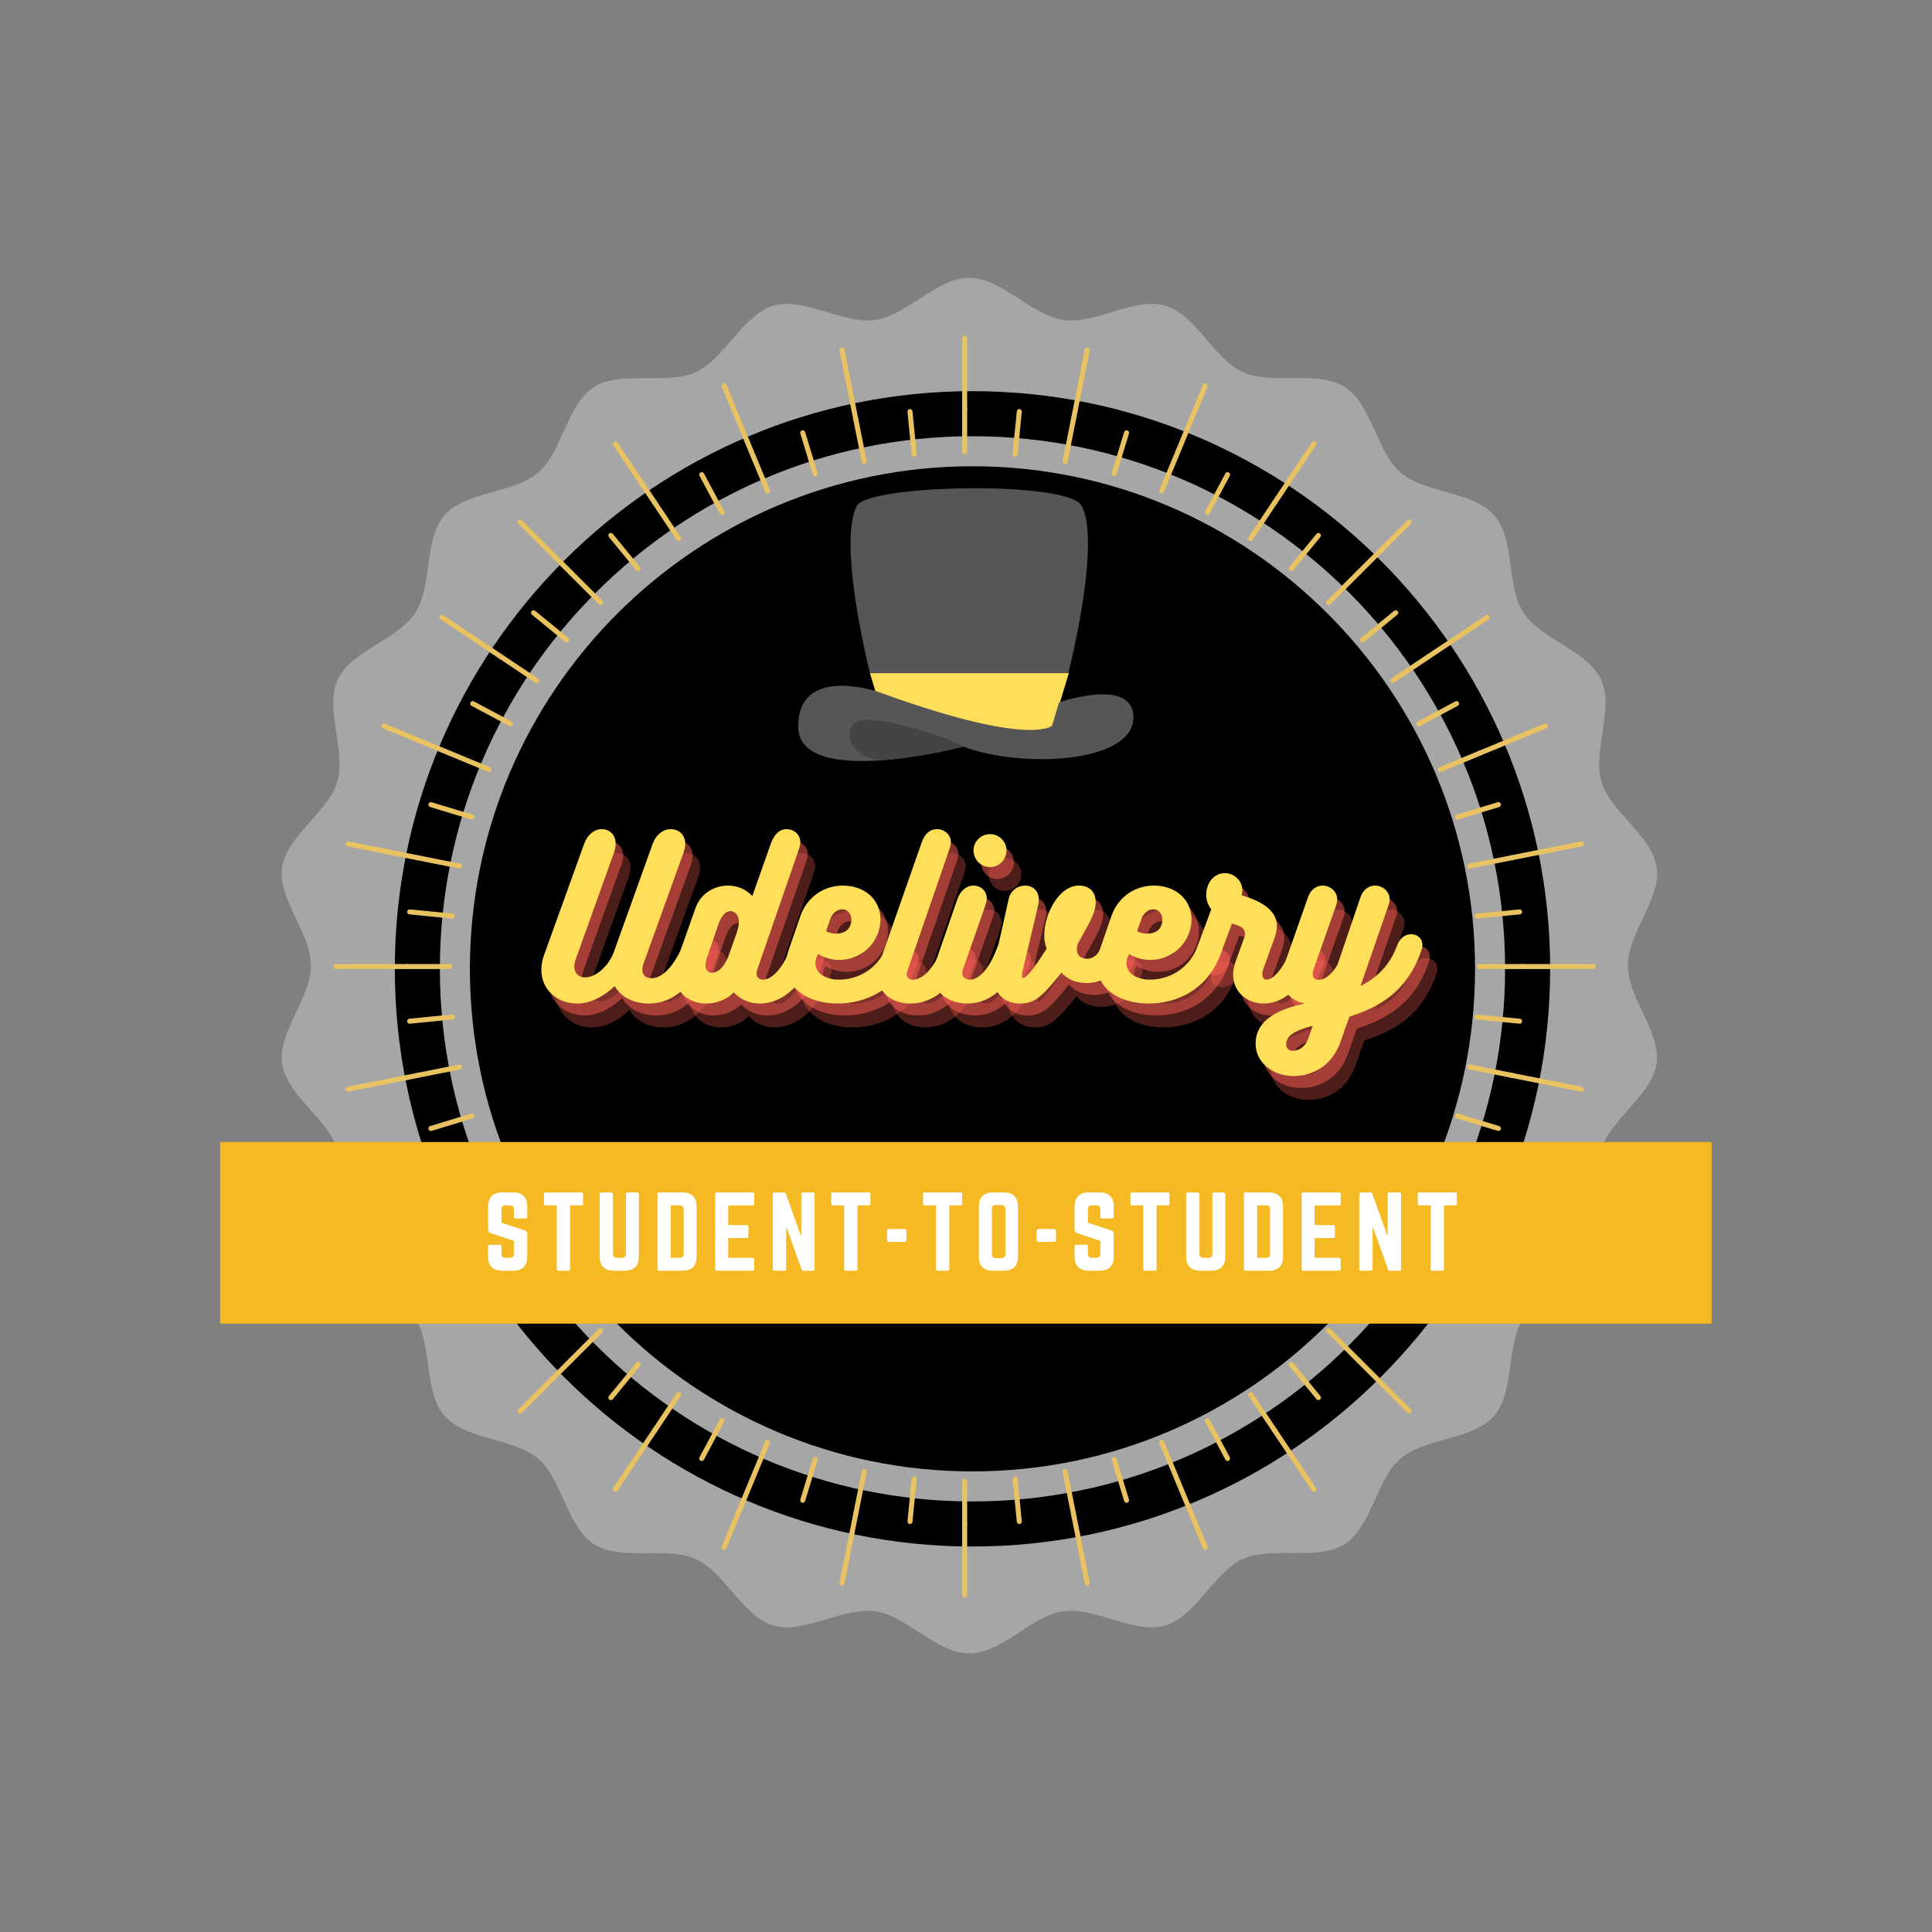 <?xml version="1.0" encoding="UTF-8"?>
<svg xmlns="http://www.w3.org/2000/svg" xmlns:xlink="http://www.w3.org/1999/xlink" width="375pt" height="375pt" viewBox="0 0 375 375" version="1.2">
<rect x="0" y="0" width="375" height="375" fill="#808080" stroke="none"/>
<defs>
<g>
<symbol overflow="visible" id="glyph0-0">
<path style="stroke:none;" d="M 3.684 -15.199 C 1.918 -15.199 0.949 -14.25 0.949 -12.461 L 0.949 -7.98 C 0.949 -7.617 1.121 -7.391 1.461 -7.277 L 5.965 -5.793 L 5.965 -3.266 C 5.965 -2.754 5.699 -2.508 5.207 -2.508 L 4.293 -2.508 C 3.82 -2.508 3.535 -2.754 3.535 -3.266 L 3.535 -4.73 C 3.535 -4.938 3.438 -5.035 3.23 -5.035 L 1.254 -5.035 C 1.062 -5.035 0.949 -4.938 0.949 -4.73 L 0.949 -2.734 C 0.949 -0.949 1.918 0 3.684 0 L 5.812 0 C 7.598 0 8.551 -0.949 8.551 -2.734 L 8.551 -7.125 C 8.551 -7.484 8.379 -7.695 8.055 -7.828 L 3.535 -9.309 L 3.535 -11.93 C 3.535 -12.426 3.82 -12.691 4.293 -12.691 L 5.207 -12.691 C 5.719 -12.691 5.965 -12.426 5.965 -11.93 L 5.965 -10.449 C 5.965 -10.258 6.078 -10.145 6.27 -10.145 L 8.246 -10.145 C 8.453 -10.145 8.551 -10.258 8.551 -10.449 L 8.551 -12.461 C 8.551 -14.25 7.598 -15.199 5.812 -15.199 Z M 3.684 -15.199 "/>
</symbol>
<symbol overflow="visible" id="glyph0-1">
<path style="stroke:none;" d="M 0.875 -15.199 C 0.684 -15.199 0.57 -15.086 0.57 -14.895 L 0.57 -12.996 C 0.57 -12.805 0.684 -12.691 0.875 -12.691 L 3.078 -12.691 L 3.078 -0.305 C 3.078 -0.094 3.191 0 3.383 0 L 5.355 0 C 5.566 0 5.66 -0.094 5.66 -0.305 L 5.66 -12.691 L 7.863 -12.691 C 8.074 -12.691 8.168 -12.805 8.168 -12.996 L 8.168 -14.895 C 8.168 -15.086 8.074 -15.199 7.863 -15.199 Z M 0.875 -15.199 "/>
</symbol>
<symbol overflow="visible" id="glyph0-2">
<path style="stroke:none;" d="M 6.422 -15.199 C 6.211 -15.199 6.043 -15.027 6.043 -14.816 L 6.043 -3.266 C 6.043 -2.754 5.773 -2.508 5.281 -2.508 L 4.293 -2.508 C 3.801 -2.508 3.535 -2.754 3.535 -3.266 L 3.535 -14.816 C 3.535 -15.027 3.363 -15.199 3.152 -15.199 L 1.328 -15.199 C 1.121 -15.199 0.949 -15.027 0.949 -14.816 L 0.949 -2.734 C 0.949 -0.949 1.898 0 3.684 0 L 5.812 0 C 7.598 0 8.551 -0.949 8.551 -2.734 L 8.551 -14.816 C 8.551 -15.027 8.379 -15.199 8.168 -15.199 Z M 6.422 -15.199 "/>
</symbol>
<symbol overflow="visible" id="glyph0-3">
<path style="stroke:none;" d="M 0.949 -0.305 C 0.949 -0.094 1.043 0 1.254 0 L 5.812 0 C 7.598 0 8.551 -0.949 8.551 -2.734 L 8.551 -12.445 C 8.551 -14.23 7.598 -15.199 5.812 -15.199 L 1.254 -15.199 C 1.043 -15.199 0.949 -15.086 0.949 -14.895 Z M 3.535 -2.508 L 3.535 -12.691 L 5.281 -12.691 C 5.773 -12.691 6.043 -12.426 6.043 -11.91 L 6.043 -3.266 C 6.043 -2.754 5.773 -2.508 5.281 -2.508 Z M 3.535 -2.508 "/>
</symbol>
<symbol overflow="visible" id="glyph0-4">
<path style="stroke:none;" d="M 8.531 -14.895 C 8.531 -15.086 8.453 -15.199 8.227 -15.199 L 1.234 -15.199 C 1.062 -15.199 0.949 -15.086 0.949 -14.895 L 0.949 -0.305 C 0.949 -0.113 1.062 0 1.234 0 L 8.227 0 C 8.453 0 8.531 -0.113 8.531 -0.305 L 8.531 -2.203 C 8.531 -2.414 8.453 -2.508 8.227 -2.508 L 3.477 -2.508 L 3.477 -6.344 L 7.105 -6.344 C 7.297 -6.344 7.41 -6.461 7.41 -6.668 L 7.41 -8.551 C 7.41 -8.758 7.297 -8.871 7.105 -8.871 L 3.477 -8.871 L 3.477 -12.672 L 8.227 -12.672 C 8.453 -12.672 8.531 -12.805 8.531 -12.996 Z M 8.531 -14.895 "/>
</symbol>
<symbol overflow="visible" id="glyph0-5">
<path style="stroke:none;" d="M 6.781 -15.199 C 6.574 -15.199 6.477 -15.086 6.477 -14.895 L 6.477 -6.879 L 6.363 -6.879 L 3.477 -14.949 C 3.418 -15.121 3.305 -15.199 3.133 -15.199 L 1.254 -15.199 C 1.062 -15.199 0.949 -15.086 0.949 -14.895 L 0.949 -0.305 C 0.949 -0.113 1.062 0 1.254 0 L 3.23 0 C 3.438 0 3.535 -0.113 3.535 -0.305 L 3.535 -8.359 L 3.629 -8.359 L 6.535 -0.246 C 6.594 -0.074 6.707 0 6.879 0 L 8.758 0 C 8.949 0 9.062 -0.113 9.062 -0.305 L 9.062 -14.895 C 9.062 -15.086 8.949 -15.199 8.758 -15.199 Z M 6.781 -15.199 "/>
</symbol>
<symbol overflow="visible" id="glyph0-6">
<path style="stroke:none;" d="M 0.949 -5.965 C 0.949 -5.719 1.082 -5.586 1.328 -5.586 L 4.332 -5.586 C 4.578 -5.586 4.711 -5.719 4.711 -5.965 L 4.711 -7.715 C 4.711 -7.961 4.578 -8.094 4.332 -8.094 L 1.328 -8.094 C 1.082 -8.094 0.949 -7.961 0.949 -7.715 Z M 0.949 -5.965 "/>
</symbol>
<symbol overflow="visible" id="glyph0-7">
<path style="stroke:none;" d="M 0.949 -2.734 C 0.949 -0.949 1.898 0 3.684 0 L 5.812 0 C 7.598 0 8.551 -0.949 8.551 -2.734 L 8.551 -12.461 C 8.551 -14.25 7.598 -15.199 5.812 -15.199 L 3.684 -15.199 C 1.898 -15.199 0.949 -14.25 0.949 -12.461 Z M 4.238 -2.449 C 3.742 -2.449 3.477 -2.699 3.477 -3.211 L 3.477 -11.988 C 3.477 -12.48 3.742 -12.746 4.238 -12.746 L 5.34 -12.746 C 5.832 -12.746 6.098 -12.48 6.098 -11.988 L 6.098 -3.211 C 6.098 -2.699 5.832 -2.449 5.34 -2.449 Z M 4.238 -2.449 "/>
</symbol>
<symbol overflow="visible" id="glyph1-0">
<path style="stroke:none;" d="M 14.039 -10.023 C 13.066 -7.332 10.609 -5.07 8.426 -5.07 C 7.176 -5.07 6.355 -5.969 6.355 -7.176 C 6.355 -7.527 6.434 -7.996 6.59 -8.465 L 14.117 -29.445 C 14.312 -30.031 14.391 -30.535 14.391 -31.043 C 14.391 -32.84 13.105 -33.852 11.699 -33.852 C 10.336 -33.852 8.93 -32.879 8.23 -30.887 L 0.469 -9.359 C 0.117 -8.387 -0.039 -7.449 -0.039 -6.551 C -0.039 -2.652 3.043 0 6.941 0 C 9.711 0 12.402 -1.637 14.195 -3.395 C 15.445 -1.211 17.941 0 20.785 0 C 26.637 0 30.461 -4.992 32.84 -12.051 C 32.953 -12.363 32.992 -12.637 32.992 -12.91 C 32.992 -14.195 31.941 -14.938 30.77 -14.938 C 29.719 -14.938 28.586 -14.312 28.117 -12.988 C 26.285 -7.957 23.789 -4.914 21.332 -4.914 C 20.242 -4.914 19.578 -5.539 19.578 -6.512 C 19.578 -6.863 19.617 -7.254 19.773 -7.684 L 27.613 -29.445 C 27.809 -30.031 27.887 -30.535 27.887 -31.004 C 27.887 -32.84 26.559 -33.852 25.078 -33.852 C 23.672 -33.852 22.23 -32.879 21.527 -30.887 Z M 14.039 -10.023 "/>
</symbol>
<symbol overflow="visible" id="glyph1-1">
<path style="stroke:none;" d="M 24.805 -13.105 C 23.75 -13.105 22.66 -12.559 22.309 -11.309 C 20.555 -6.629 18.445 -4.641 16.691 -4.641 C 15.91 -4.641 15.484 -5.188 15.484 -5.812 C 15.484 -6.047 15.523 -6.277 15.68 -6.746 L 23.633 -29.719 C 23.789 -30.188 23.984 -30.848 23.984 -31.277 C 23.984 -32.953 22.621 -33.852 21.254 -33.852 C 20.047 -33.852 18.914 -32.953 18.215 -30.926 L 14.664 -20.863 C 13.492 -22.152 11.777 -22.895 9.945 -22.895 C 7.41 -22.895 4.68 -21.488 3.629 -18.523 L -0.078 -7.996 C -0.352 -7.254 -0.469 -6.473 -0.469 -5.773 C -0.469 -2.34 2.301 0 5.656 0 C 7.488 0 9.516 -0.625 11.074 -2.145 C 12.285 -0.82 14.156 0 16.105 0 C 19.969 0 24.414 -2.77 27.027 -10.414 C 27.105 -10.688 27.184 -10.961 27.184 -11.191 C 27.184 -12.402 26.012 -13.105 24.805 -13.105 Z M 6.512 -6.008 C 5.773 -6.199 5.578 -6.785 5.578 -7.41 C 5.578 -7.918 5.695 -8.387 5.812 -8.734 L 8.035 -15.25 C 8.812 -17.551 9.867 -17.941 10.492 -17.941 C 11.23 -17.941 12.051 -17.199 12.051 -15.871 C 12.051 -15.289 11.934 -14.547 11.582 -13.57 L 9.984 -9.086 C 8.812 -6.199 7.254 -5.852 6.512 -6.008 Z M 6.512 -6.008 "/>
</symbol>
<symbol overflow="visible" id="glyph1-2">
<path style="stroke:none;" d="M 19.734 -10.996 C 18.02 -6.473 13.922 -4.641 10.609 -4.641 C 7.762 -4.641 5.969 -6.008 5.969 -7.801 C 5.969 -8.152 6.008 -8.504 6.16 -8.891 L 6.473 -9.633 C 7.605 -8.93 9.008 -8.465 10.57 -8.465 C 14.117 -8.465 17.238 -10.688 18.289 -14.195 C 18.484 -14.938 18.602 -15.68 18.602 -16.34 C 18.602 -20.047 15.68 -22.895 11.27 -22.895 C 7.801 -22.895 4.406 -20.863 3.043 -16.965 L 0.742 -10.297 C 0.43 -9.359 0.234 -8.426 0.234 -7.527 C 0.234 -2.887 4.602 0 10.297 0 C 15.719 0 21.879 -2.652 24.453 -10.102 C 24.57 -10.414 24.609 -10.688 24.609 -10.922 C 24.609 -12.129 23.516 -12.793 22.348 -12.793 C 21.254 -12.793 20.086 -12.207 19.734 -10.996 Z M 11.152 -18.289 C 12.246 -18.289 12.949 -17.395 12.949 -16.262 C 12.949 -15.949 12.91 -15.641 12.793 -15.328 C 12.402 -14.039 11.23 -13.57 10.062 -13.57 C 9.32 -13.57 8.578 -13.727 8.035 -14.039 L 8.852 -16.379 C 9.281 -17.59 10.258 -18.289 11.152 -18.289 Z M 11.152 -18.289 "/>
</symbol>
<symbol overflow="visible" id="glyph1-3">
<path style="stroke:none;" d="M 5.344 -6.355 L 13.531 -30.07 C 13.688 -30.535 13.766 -31.004 13.766 -31.395 C 13.766 -32.879 12.363 -33.852 11.191 -33.852 C 9.711 -33.852 8.734 -33.031 8.113 -31.277 L 0 -8.113 C -0.312 -7.215 -0.469 -6.395 -0.469 -5.578 C -0.469 -1.988 2.496 0 5.93 0 C 9.633 0 14.273 -2.301 17.004 -10.414 C 17.082 -10.688 17.121 -10.961 17.121 -11.191 C 17.121 -12.441 16.027 -13.34 14.82 -13.34 C 13.844 -13.34 12.793 -12.754 12.246 -11.309 C 10.492 -6.629 8.23 -4.641 6.395 -4.641 C 5.617 -4.641 5.188 -5.109 5.188 -5.695 C 5.188 -5.852 5.266 -6.121 5.344 -6.355 Z M 5.344 -6.355 "/>
</symbol>
<symbol overflow="visible" id="glyph1-4">
<path style="stroke:none;" d="M 10.492 -26.48 C 12.246 -26.48 13.688 -27.926 13.688 -29.719 C 13.688 -31.473 12.246 -32.879 10.492 -32.879 C 8.734 -32.879 7.293 -31.473 7.293 -29.719 C 7.293 -27.926 8.734 -26.48 10.492 -26.48 Z M 5.227 -6.59 L 9.516 -18.836 C 9.672 -19.344 9.867 -19.891 9.867 -20.281 C 9.867 -21.996 8.578 -22.895 7.254 -22.895 C 6.047 -22.895 4.758 -22.035 4.133 -20.203 C 2.887 -16.535 1.246 -11.895 0 -8.27 C -0.234 -7.488 -0.547 -6.434 -0.547 -5.773 C -0.547 -2.105 2.496 0 6.086 0 C 9.906 0 14.117 -2.34 16.848 -10.414 C 16.926 -10.648 16.965 -10.883 16.965 -11.113 C 16.965 -12.324 15.797 -13.066 14.625 -13.066 C 13.57 -13.066 12.52 -12.52 12.051 -11.309 C 10.219 -6.238 8.152 -4.641 6.59 -4.641 C 5.695 -4.641 5.109 -5.227 5.109 -5.969 C 5.109 -6.16 5.148 -6.355 5.227 -6.59 Z M 5.227 -6.59 "/>
</symbol>
<symbol overflow="visible" id="glyph1-5">
<path style="stroke:none;" d="M 21.605 -11.582 C 20.941 -9.75 19.969 -8.695 18.523 -8.695 C 17.238 -8.695 16.574 -9.516 16.574 -10.57 C 16.574 -10.883 16.652 -11.27 16.77 -11.621 C 18.875 -15.445 20.242 -17.512 20.242 -19.656 C 20.242 -21.566 19.148 -22.895 17.004 -22.895 C 13.066 -22.895 10.258 -17.355 10.258 -13.223 C 10.258 -12.285 10.414 -11.426 10.727 -10.648 L 8.578 -7.41 C 7.996 -6.551 6.668 -4.953 6.121 -4.953 C 6.008 -4.953 5.93 -5.07 5.93 -5.305 C 5.93 -5.656 5.969 -6.008 6.086 -6.434 L 9.047 -18.953 C 9.164 -19.383 9.203 -19.773 9.203 -20.125 C 9.203 -21.996 7.918 -22.895 6.551 -22.895 C 5.148 -22.895 3.742 -21.996 3.355 -20.32 L 0.508 -7.605 C 0.352 -6.902 0.273 -6.199 0.273 -5.578 C 0.273 -2.105 2.496 0 5.539 0 C 8.309 0 9.594 -1.285 12.168 -4.25 L 13.609 -6.008 C 14.703 -4.719 16.418 -3.977 18.484 -3.977 C 22.27 -3.977 25.117 -6.512 26.324 -10.531 C 26.402 -10.766 26.402 -10.961 26.402 -11.152 C 26.402 -12.441 25.195 -13.223 23.984 -13.223 C 22.973 -13.223 21.996 -12.715 21.605 -11.582 Z M 21.605 -11.582 "/>
</symbol>
<symbol overflow="visible" id="glyph1-6">
<path style="stroke:none;" d="M 19.773 -11.309 C 18.289 -7.488 16.301 -4.641 14.664 -4.641 C 14.117 -4.641 13.844 -5.148 13.844 -5.695 C 13.844 -5.93 13.883 -6.238 14 -6.551 L 16.301 -12.949 C 16.535 -13.727 16.691 -14.43 16.691 -15.094 C 16.691 -18.797 12.012 -20.359 9.828 -21.02 C 9.945 -21.332 9.984 -21.684 9.984 -21.996 C 9.984 -23.789 8.387 -25.312 6.629 -25.312 C 4.328 -25.312 2.965 -23.281 2.965 -21.059 C 2.965 -20.086 3.316 -19.07 3.938 -18.289 L 1.094 -10.609 C 1.016 -10.297 0.977 -9.984 0.977 -9.75 C 0.977 -8.465 1.988 -7.801 3.082 -7.801 C 4.172 -7.801 5.305 -8.426 5.773 -9.672 L 7.957 -15.523 C 9.047 -15.172 10.492 -14.898 10.492 -13.57 C 10.492 -13.379 10.453 -13.145 10.375 -12.871 L 8.656 -8.113 C 8.348 -7.215 8.191 -6.395 8.191 -5.617 C 8.191 -2.223 10.883 0 14.117 0 C 18.367 0 22.23 -3.781 24.531 -10.375 C 24.609 -10.609 24.648 -10.805 24.648 -10.996 C 24.648 -12.168 23.359 -12.949 22.113 -12.949 C 21.098 -12.949 20.125 -12.48 19.773 -11.309 Z M 19.773 -11.309 "/>
</symbol>
<symbol overflow="visible" id="glyph1-7">
<path style="stroke:none;" d="M 5.383 -6.707 L 9.711 -18.992 C 9.867 -19.422 9.945 -19.812 9.945 -20.203 C 9.945 -21.801 8.539 -22.895 7.098 -22.895 C 6.008 -22.895 4.836 -22.23 4.289 -20.672 L -0.43 -7.254 C -0.703 -6.512 -0.82 -5.773 -0.82 -5.07 C -0.82 -2.418 1.055 -0.508 3.59 0 C -1.172 1.055 -5.891 3.004 -5.891 7.801 C -5.891 11.582 -2.379 14.078 1.441 14.078 C 5.305 14.078 8.93 12.012 10.57 7.488 C 11.113 5.852 11.738 4.133 12.324 2.535 C 17.902 0.781 23.633 -2.262 26.324 -10.453 C 26.441 -10.766 26.48 -11.074 26.48 -11.348 C 26.48 -12.676 25.469 -13.453 24.297 -13.453 C 23.242 -13.453 22.113 -12.793 21.566 -11.27 C 20.125 -7.293 17.512 -4.953 14.469 -3.395 L 19.969 -19.266 C 20.086 -19.617 20.125 -19.93 20.125 -20.203 C 20.125 -21.801 18.719 -22.895 17.277 -22.895 C 16.184 -22.895 15.016 -22.23 14.469 -20.672 L 9.984 -7.488 C 8.734 -5.383 7.371 -4.602 6.316 -4.602 C 5.617 -4.602 5.188 -5.031 5.188 -5.734 C 5.188 -6.008 5.266 -6.355 5.383 -6.707 Z M 5.188 4.328 L 4.25 6.98 C 3.703 8.426 2.496 9.164 1.324 9.164 C 0.43 9.164 0.039 8.617 0.039 7.918 C 0.039 7.684 0.078 7.371 0.195 7.098 C 0.742 5.734 2.652 4.992 5.188 4.328 Z M 5.188 4.328 "/>
</symbol>
</g>
<clipPath id="clip1">
  <path d="M 76.262 75.926 L 300.512 75.926 L 300.512 300.176 L 76.262 300.176 Z M 76.262 75.926 "/>
</clipPath>
<clipPath id="clip2">
  <path d="M 54.633 53.926 L 321.633 53.926 L 321.633 320.926 L 54.633 320.926 Z M 54.633 53.926 "/>
</clipPath>
<clipPath id="clip3">
  <path d="M 76.633 75.926 L 300.883 75.926 L 300.883 300.176 L 76.633 300.176 Z M 76.633 75.926 "/>
</clipPath>
<clipPath id="clip4">
  <path d="M 294 187 L 309.734 187 L 309.734 189 L 294 189 Z M 294 187 "/>
</clipPath>
<clipPath id="clip5">
  <path d="M 186 295 L 188 295 L 188 310.102 L 186 310.102 Z M 186 295 "/>
</clipPath>
<clipPath id="clip6">
  <path d="M 186 65.109 L 188 65.109 L 188 80 L 186 80 Z M 186 65.109 "/>
</clipPath>
<clipPath id="clip7">
  <path d="M 64.742 187 L 80 187 L 80 189 L 64.742 189 Z M 64.742 187 "/>
</clipPath>
<clipPath id="clip8">
  <path d="M 42.727 221.668 L 332.227 221.668 L 332.227 256.918 L 42.727 256.918 Z M 42.727 221.668 "/>
</clipPath>
<clipPath id="clip9">
  <path d="M 154.84 133 L 220 133 L 220 148 L 154.84 148 Z M 154.84 133 "/>
</clipPath>
</defs>
<g id="surface1">
<g clip-path="url(#clip1)" clip-rule="nonzero">
<path style=" stroke:none;fill-rule:nonzero;fill:rgb(0%,0%,0%);fill-opacity:1;" d="M 300.512 188.051 C 300.512 189.883 300.469 191.719 300.379 193.551 C 300.289 195.383 300.152 197.215 299.973 199.039 C 299.793 200.867 299.57 202.688 299.301 204.5 C 299.031 206.316 298.715 208.125 298.359 209.926 C 298 211.723 297.598 213.512 297.152 215.293 C 296.707 217.074 296.219 218.84 295.684 220.598 C 295.152 222.355 294.578 224.094 293.957 225.824 C 293.34 227.551 292.68 229.262 291.977 230.957 C 291.277 232.652 290.531 234.332 289.746 235.988 C 288.965 237.648 288.137 239.285 287.273 240.906 C 286.41 242.523 285.504 244.121 284.562 245.691 C 283.617 247.266 282.637 248.816 281.617 250.344 C 280.598 251.867 279.539 253.367 278.449 254.844 C 277.355 256.316 276.227 257.762 275.062 259.18 C 273.898 260.598 272.699 261.988 271.469 263.348 C 270.234 264.707 268.969 266.035 267.672 267.332 C 266.375 268.633 265.047 269.895 263.688 271.129 C 262.328 272.359 260.938 273.559 259.52 274.723 C 258.102 275.887 256.656 277.016 255.18 278.109 C 253.707 279.203 252.207 280.258 250.68 281.277 C 249.156 282.297 247.605 283.277 246.031 284.223 C 244.457 285.164 242.863 286.07 241.242 286.934 C 239.625 287.801 237.988 288.625 236.328 289.41 C 234.668 290.195 232.992 290.938 231.297 291.641 C 229.602 292.34 227.891 293 226.16 293.621 C 224.434 294.238 222.691 294.812 220.938 295.348 C 219.18 295.879 217.41 296.367 215.633 296.812 C 213.852 297.262 212.062 297.66 210.262 298.02 C 208.461 298.379 206.656 298.691 204.84 298.961 C 203.023 299.23 201.203 299.453 199.379 299.633 C 197.551 299.812 195.723 299.949 193.891 300.039 C 192.059 300.129 190.223 300.176 188.387 300.176 C 186.555 300.176 184.719 300.129 182.887 300.039 C 181.055 299.949 179.223 299.812 177.398 299.633 C 175.57 299.453 173.75 299.23 171.938 298.961 C 170.121 298.691 168.312 298.379 166.512 298.02 C 164.715 297.66 162.922 297.262 161.145 296.812 C 159.363 296.367 157.598 295.879 155.84 295.348 C 154.082 294.812 152.344 294.238 150.613 293.621 C 148.887 293 147.176 292.34 145.48 291.641 C 143.785 290.938 142.105 290.195 140.449 289.41 C 138.789 288.625 137.152 287.801 135.531 286.934 C 133.914 286.07 132.316 285.164 130.746 284.223 C 129.172 283.277 127.621 282.297 126.094 281.277 C 124.57 280.258 123.07 279.203 121.594 278.109 C 120.121 277.016 118.676 275.887 117.258 274.723 C 115.84 273.559 114.449 272.359 113.09 271.129 C 111.73 269.895 110.402 268.633 109.105 267.332 C 107.805 266.035 106.543 264.707 105.309 263.348 C 104.078 261.988 102.879 260.598 101.715 259.18 C 100.551 257.762 99.422 256.316 98.328 254.844 C 97.234 253.367 96.18 251.867 95.16 250.344 C 94.141 248.816 93.16 247.266 92.215 245.691 C 91.273 244.121 90.367 242.523 89.504 240.906 C 88.637 239.285 87.812 237.648 87.027 235.988 C 86.242 234.332 85.5 232.652 84.797 230.957 C 84.098 229.262 83.434 227.551 82.816 225.824 C 82.199 224.094 81.625 222.355 81.09 220.598 C 80.559 218.84 80.07 217.074 79.625 215.293 C 79.176 213.512 78.777 211.723 78.418 209.926 C 78.059 208.125 77.746 206.316 77.477 204.5 C 77.207 202.688 76.984 200.867 76.805 199.039 C 76.621 197.215 76.488 195.383 76.398 193.551 C 76.309 191.719 76.262 189.883 76.262 188.051 C 76.262 186.215 76.309 184.379 76.398 182.547 C 76.488 180.715 76.621 178.887 76.805 177.059 C 76.984 175.234 77.207 173.414 77.477 171.598 C 77.746 169.781 78.059 167.977 78.418 166.176 C 78.777 164.375 79.176 162.586 79.625 160.805 C 80.07 159.023 80.559 157.258 81.09 155.5 C 81.625 153.746 82.199 152.004 82.816 150.277 C 83.434 148.547 84.098 146.836 84.797 145.141 C 85.5 143.445 86.242 141.77 87.027 140.109 C 87.812 138.449 88.637 136.812 89.504 135.195 C 90.367 133.574 91.273 131.98 92.215 130.406 C 93.16 128.832 94.141 127.281 95.16 125.758 C 96.18 124.23 97.234 122.73 98.328 121.258 C 99.422 119.781 100.551 118.336 101.715 116.918 C 102.879 115.5 104.078 114.109 105.309 112.75 C 106.543 111.391 107.805 110.062 109.105 108.766 C 110.402 107.469 111.73 106.203 113.09 104.969 C 114.449 103.738 115.84 102.539 117.258 101.375 C 118.676 100.211 120.121 99.082 121.594 97.988 C 123.07 96.898 124.57 95.84 126.094 94.82 C 127.621 93.801 129.172 92.82 130.746 91.875 C 132.316 90.934 133.914 90.027 135.531 89.164 C 137.152 88.301 138.789 87.473 140.449 86.691 C 142.105 85.906 143.785 85.16 145.48 84.461 C 147.176 83.758 148.887 83.098 150.613 82.48 C 152.344 81.859 154.082 81.285 155.84 80.754 C 157.598 80.219 159.363 79.73 161.145 79.285 C 162.922 78.84 164.715 78.438 166.512 78.078 C 168.312 77.723 170.121 77.406 171.938 77.137 C 173.75 76.867 175.57 76.645 177.398 76.465 C 179.223 76.285 181.055 76.148 182.887 76.059 C 184.719 75.969 186.555 75.926 188.387 75.926 C 190.223 75.926 192.059 75.969 193.891 76.059 C 195.723 76.148 197.551 76.285 199.379 76.465 C 201.203 76.645 203.023 76.867 204.84 77.137 C 206.656 77.406 208.461 77.723 210.262 78.078 C 212.062 78.438 213.852 78.84 215.633 79.285 C 217.41 79.73 219.18 80.219 220.938 80.754 C 222.691 81.285 224.434 81.859 226.16 82.48 C 227.891 83.098 229.602 83.758 231.297 84.461 C 232.992 85.16 234.668 85.906 236.328 86.691 C 237.988 87.473 239.625 88.301 241.242 89.164 C 242.863 90.027 244.457 90.934 246.031 91.875 C 247.605 92.82 249.156 93.801 250.68 94.82 C 252.207 95.84 253.707 96.898 255.18 97.988 C 256.656 99.082 258.102 100.211 259.52 101.375 C 260.938 102.539 262.328 103.738 263.688 104.969 C 265.047 106.203 266.375 107.469 267.672 108.766 C 268.969 110.062 270.234 111.391 271.469 112.75 C 272.699 114.109 273.898 115.5 275.062 116.918 C 276.227 118.336 277.355 119.781 278.449 121.258 C 279.539 122.73 280.598 124.23 281.617 125.758 C 282.637 127.281 283.617 128.832 284.562 130.406 C 285.504 131.98 286.41 133.574 287.273 135.195 C 288.137 136.812 288.965 138.449 289.746 140.109 C 290.531 141.77 291.277 143.445 291.977 145.141 C 292.68 146.836 293.34 148.547 293.957 150.277 C 294.578 152.004 295.152 153.746 295.684 155.5 C 296.219 157.258 296.707 159.023 297.152 160.805 C 297.598 162.586 298 164.375 298.359 166.176 C 298.715 167.977 299.031 169.781 299.301 171.598 C 299.57 173.414 299.793 175.234 299.973 177.059 C 300.152 178.887 300.289 180.715 300.379 182.547 C 300.469 184.379 300.512 186.215 300.512 188.051 Z M 300.512 188.051 "/>
</g>
<g clip-path="url(#clip2)" clip-rule="nonzero">
<path style=" stroke:none;fill-rule:nonzero;fill:rgb(65.099%,65.099%,65.099%);fill-opacity:1;" d="M 315.973 187.426 C 315.973 181.125 322.434 174.449 321.578 168.414 C 320.672 162.223 312.609 157.629 310.848 151.754 C 309.086 145.773 313.355 137.551 310.793 131.945 C 308.176 126.285 299.098 124.148 295.734 118.969 C 292.316 113.734 294.133 104.656 290.02 100.012 C 285.91 95.312 276.617 95.793 271.863 91.734 C 267.164 87.676 266.312 78.492 261.023 75.125 C 255.793 71.762 246.98 74.805 241.266 72.242 C 235.605 69.68 232.188 61.082 226.152 59.32 C 220.227 57.609 212.645 63.004 206.395 62.098 C 200.254 61.242 194.488 53.926 188.133 53.926 C 181.777 53.926 176.012 61.242 169.926 62.098 C 163.676 63.004 156.094 57.609 150.164 59.32 C 144.133 61.082 140.66 69.68 135.055 72.242 C 129.34 74.805 120.527 71.816 115.297 75.125 C 110.008 78.492 109.156 87.676 104.457 91.734 C 99.758 95.793 90.41 95.312 86.301 100.012 C 82.188 104.656 84.004 113.734 80.586 118.969 C 77.223 124.148 68.145 126.285 65.527 131.945 C 62.965 137.551 67.234 145.723 65.473 151.754 C 63.711 157.629 55.648 162.223 54.738 168.414 C 53.887 174.449 60.348 181.125 60.348 187.426 C 60.348 193.727 53.887 200.402 54.738 206.438 C 55.648 212.633 63.711 217.223 65.473 223.098 C 67.234 229.078 62.965 237.301 65.527 242.91 C 68.145 248.57 77.223 250.707 80.586 255.887 C 84.004 261.117 82.188 270.195 86.301 274.844 C 90.41 279.543 99.703 279.062 104.457 283.121 C 109.156 287.176 110.008 296.363 115.297 299.727 C 120.527 303.09 129.34 300.047 135.055 302.609 C 140.715 305.172 144.133 313.77 150.164 315.531 C 156.094 317.242 163.676 311.848 169.926 312.758 C 176.012 313.609 181.777 320.926 188.133 320.926 C 194.488 320.926 200.254 313.609 206.344 312.758 C 212.59 311.848 220.172 317.242 226.102 315.531 C 232.137 313.77 235.605 305.172 241.215 302.609 C 246.926 300.047 255.738 303.039 260.973 299.727 C 266.258 296.363 267.113 287.176 271.812 283.121 C 276.512 279.062 285.855 279.543 289.969 274.844 C 294.078 270.195 292.262 261.117 295.68 255.887 C 299.047 250.707 308.125 248.57 310.738 242.91 C 313.305 237.301 309.031 229.133 310.793 223.098 C 312.555 217.223 320.617 212.633 321.527 206.438 C 322.434 200.402 315.973 193.727 315.973 187.426 Z M 315.973 187.426 "/>
</g>
<g clip-path="url(#clip3)" clip-rule="nonzero">
<path style=" stroke:none;fill-rule:nonzero;fill:rgb(0%,0%,0%);fill-opacity:1;" d="M 188.758 75.926 C 126.91 75.926 76.633 126.246 76.633 188.051 C 76.633 249.898 126.91 300.176 188.758 300.176 C 250.559 300.176 300.883 249.898 300.883 188.051 C 300.883 126.246 250.559 75.926 188.758 75.926 Z M 188.758 291.43 C 131.754 291.43 85.379 245.055 85.379 188.051 C 85.379 131.047 131.754 84.672 188.758 84.672 C 245.762 84.672 292.137 131.047 292.137 188.051 C 292.137 245.055 245.762 291.43 188.758 291.43 Z M 188.758 291.43 "/>
</g>
<path style=" stroke:none;fill-rule:nonzero;fill:rgb(0%,0%,0%);fill-opacity:1;" d="M 188.758 90.5 C 134.98 90.5 91.207 134.273 91.207 188.051 C 91.207 241.824 134.98 285.598 188.758 285.598 C 242.531 285.598 286.305 241.824 286.305 188.051 C 286.305 134.273 242.531 90.5 188.758 90.5 Z M 188.758 90.5 "/>
<g clip-path="url(#clip4)" clip-rule="nonzero">
<path style=" stroke:none;fill-rule:nonzero;fill:rgb(91.37%,76.079%,38.039%);fill-opacity:1;" d="M 309.246 188.094 L 295.477 188.094 C 295.207 188.094 294.988 187.875 294.988 187.605 C 294.988 187.336 295.207 187.117 295.477 187.117 L 309.246 187.117 C 309.516 187.117 309.734 187.336 309.734 187.605 C 309.734 187.875 309.516 188.094 309.246 188.094 "/>
</g>
<path style=" stroke:none;fill-rule:nonzero;fill:rgb(91.37%,76.079%,38.039%);fill-opacity:1;" d="M 293.414 166.977 C 293.184 166.977 292.98 166.816 292.934 166.586 C 292.883 166.32 293.055 166.062 293.316 166.012 L 306.809 163.328 C 307.074 163.273 307.328 163.445 307.383 163.711 C 307.434 163.973 307.262 164.23 306.996 164.285 L 293.508 166.969 C 293.477 166.973 293.445 166.977 293.414 166.977 "/>
<path style=" stroke:none;fill-rule:nonzero;fill:rgb(91.37%,76.079%,38.039%);fill-opacity:1;" d="M 306.902 211.895 C 306.871 211.895 306.84 211.895 306.809 211.887 L 293.316 209.203 C 293.055 209.148 292.883 208.891 292.934 208.629 C 292.988 208.363 293.238 208.188 293.508 208.246 L 306.996 210.93 C 307.262 210.98 307.434 211.238 307.383 211.504 C 307.336 211.734 307.133 211.895 306.902 211.895 "/>
<path style=" stroke:none;fill-rule:nonzero;fill:rgb(91.37%,76.079%,38.039%);fill-opacity:1;" d="M 287.266 146.66 C 287.074 146.66 286.891 146.547 286.812 146.359 C 286.711 146.109 286.828 145.824 287.078 145.723 L 299.77 140.465 C 300.02 140.363 300.305 140.48 300.41 140.727 C 300.512 140.977 300.395 141.266 300.145 141.367 L 287.453 146.621 C 287.391 146.648 287.328 146.66 287.266 146.66 "/>
<path style=" stroke:none;fill-rule:nonzero;fill:rgb(91.37%,76.079%,38.039%);fill-opacity:1;" d="M 299.957 234.785 C 299.898 234.785 299.832 234.773 299.77 234.746 L 287.078 229.492 C 286.828 229.387 286.711 229.102 286.812 228.855 C 286.918 228.605 287.203 228.484 287.453 228.59 L 300.145 233.844 C 300.395 233.949 300.512 234.234 300.41 234.484 C 300.332 234.672 300.148 234.785 299.957 234.785 "/>
<path style=" stroke:none;fill-rule:nonzero;fill:rgb(91.37%,76.079%,38.039%);fill-opacity:1;" d="M 295.477 188.094 L 287.156 188.094 C 286.887 188.094 286.668 187.875 286.668 187.605 C 286.668 187.336 286.887 187.117 287.156 187.117 L 295.477 187.117 C 295.75 187.117 295.965 187.336 295.965 187.605 C 295.965 187.875 295.75 188.094 295.477 188.094 "/>
<path style=" stroke:none;fill-rule:nonzero;fill:rgb(91.37%,76.079%,38.039%);fill-opacity:1;" d="M 286.68 178.301 C 286.43 178.301 286.219 178.109 286.195 177.859 C 286.168 177.59 286.363 177.352 286.629 177.324 L 294.914 176.512 C 295.188 176.48 295.422 176.68 295.445 176.949 C 295.473 177.215 295.277 177.453 295.008 177.48 L 286.727 178.297 C 286.711 178.301 286.691 178.301 286.68 178.301 "/>
<path style=" stroke:none;fill-rule:nonzero;fill:rgb(91.37%,76.079%,38.039%);fill-opacity:1;" d="M 294.961 198.703 C 294.945 198.703 294.93 198.703 294.914 198.699 L 286.629 197.887 C 286.363 197.859 286.168 197.621 286.195 197.352 C 286.219 197.086 286.453 196.891 286.727 196.914 L 295.008 197.73 C 295.277 197.758 295.473 197.996 295.445 198.266 C 295.422 198.516 295.207 198.703 294.961 198.703 "/>
<path style=" stroke:none;fill-rule:nonzero;fill:rgb(91.37%,76.079%,38.039%);fill-opacity:1;" d="M 285.254 168.598 C 285.023 168.598 284.82 168.438 284.773 168.203 C 284.723 167.941 284.895 167.684 285.16 167.629 L 293.316 166.012 C 293.582 165.957 293.84 166.129 293.891 166.395 C 293.945 166.66 293.773 166.914 293.508 166.969 L 285.348 168.586 C 285.316 168.594 285.285 168.598 285.254 168.598 "/>
<path style=" stroke:none;fill-rule:nonzero;fill:rgb(91.37%,76.079%,38.039%);fill-opacity:1;" d="M 293.414 209.211 C 293.383 209.211 293.352 209.207 293.316 209.203 L 285.16 207.582 C 284.895 207.531 284.723 207.273 284.773 207.008 C 284.828 206.742 285.086 206.57 285.348 206.625 L 293.508 208.246 C 293.773 208.297 293.945 208.555 293.891 208.816 C 293.848 209.051 293.641 209.211 293.414 209.211 "/>
<path style=" stroke:none;fill-rule:nonzero;fill:rgb(91.37%,76.079%,38.039%);fill-opacity:1;" d="M 282.875 159.086 C 282.668 159.086 282.473 158.949 282.41 158.738 C 282.332 158.48 282.477 158.211 282.734 158.129 L 290.699 155.711 C 290.957 155.633 291.23 155.777 291.309 156.035 C 291.387 156.293 291.242 156.562 290.984 156.645 L 283.02 159.062 C 282.973 159.078 282.926 159.086 282.875 159.086 "/>
<path style=" stroke:none;fill-rule:nonzero;fill:rgb(91.37%,76.079%,38.039%);fill-opacity:1;" d="M 290.84 219.523 C 290.797 219.523 290.746 219.516 290.699 219.5 L 282.734 217.082 C 282.477 217.004 282.332 216.73 282.41 216.473 C 282.488 216.215 282.762 216.066 283.02 216.148 L 290.984 218.566 C 291.242 218.648 291.387 218.922 291.309 219.176 C 291.242 219.387 291.051 219.523 290.84 219.523 "/>
<path style=" stroke:none;fill-rule:nonzero;fill:rgb(91.37%,76.079%,38.039%);fill-opacity:1;" d="M 277.246 127.953 C 277.086 127.953 276.934 127.879 276.84 127.734 C 276.688 127.512 276.75 127.211 276.973 127.059 L 288.414 119.418 C 288.637 119.27 288.941 119.328 289.09 119.551 C 289.238 119.777 289.18 120.078 288.957 120.23 L 277.516 127.871 C 277.434 127.926 277.34 127.953 277.246 127.953 "/>
<path style=" stroke:none;fill-rule:nonzero;fill:rgb(91.37%,76.079%,38.039%);fill-opacity:1;" d="M 288.684 255.879 C 288.594 255.879 288.496 255.852 288.414 255.797 L 276.973 248.152 C 276.75 248 276.688 247.699 276.84 247.477 C 276.988 247.254 277.289 247.191 277.516 247.34 L 288.957 254.984 C 289.18 255.133 289.238 255.434 289.09 255.66 C 288.996 255.801 288.84 255.879 288.684 255.879 "/>
<path style=" stroke:none;fill-rule:nonzero;fill:rgb(91.37%,76.079%,38.039%);fill-opacity:1;" d="M 287.266 229.527 C 287.203 229.527 287.141 229.516 287.078 229.492 L 279.387 226.305 C 279.137 226.199 279.02 225.914 279.121 225.668 C 279.227 225.418 279.512 225.297 279.758 225.402 L 287.453 228.59 C 287.699 228.691 287.816 228.977 287.715 229.227 C 287.641 229.414 287.457 229.527 287.266 229.527 "/>
<path style=" stroke:none;fill-rule:nonzero;fill:rgb(91.37%,76.079%,38.039%);fill-opacity:1;" d="M 279.574 149.848 C 279.383 149.848 279.199 149.734 279.121 149.547 C 279.02 149.297 279.137 149.012 279.387 148.91 L 287.078 145.723 C 287.324 145.621 287.613 145.734 287.715 145.984 C 287.816 146.234 287.699 146.52 287.453 146.621 L 279.758 149.809 C 279.699 149.836 279.637 149.848 279.574 149.848 "/>
<path style=" stroke:none;fill-rule:nonzero;fill:rgb(91.37%,76.079%,38.039%);fill-opacity:1;" d="M 275.375 140.984 C 275.203 140.984 275.035 140.891 274.945 140.727 C 274.816 140.488 274.906 140.191 275.145 140.066 L 282.484 136.141 C 282.723 136.016 283.02 136.105 283.145 136.34 C 283.273 136.578 283.184 136.875 282.945 137.004 L 275.605 140.926 C 275.535 140.965 275.453 140.984 275.375 140.984 "/>
<path style=" stroke:none;fill-rule:nonzero;fill:rgb(91.37%,76.079%,38.039%);fill-opacity:1;" d="M 282.715 239.129 C 282.637 239.129 282.559 239.109 282.484 239.07 L 275.145 235.145 C 274.906 235.02 274.816 234.723 274.945 234.484 C 275.07 234.246 275.367 234.16 275.605 234.285 L 282.945 238.207 C 283.184 238.336 283.273 238.633 283.145 238.871 C 283.059 239.035 282.891 239.129 282.715 239.129 "/>
<path style=" stroke:none;fill-rule:nonzero;fill:rgb(91.37%,76.079%,38.039%);fill-opacity:1;" d="M 270.324 132.582 C 270.168 132.582 270.012 132.504 269.918 132.363 C 269.77 132.141 269.828 131.836 270.055 131.688 L 276.973 127.059 C 277.199 126.91 277.5 126.969 277.652 127.195 C 277.801 127.418 277.742 127.723 277.516 127.871 L 270.594 132.5 C 270.516 132.555 270.418 132.582 270.324 132.582 "/>
<path style=" stroke:none;fill-rule:nonzero;fill:rgb(91.37%,76.079%,38.039%);fill-opacity:1;" d="M 277.246 248.234 C 277.152 248.234 277.059 248.207 276.973 248.152 L 270.055 243.527 C 269.828 243.375 269.77 243.07 269.918 242.848 C 270.07 242.625 270.371 242.566 270.594 242.715 L 277.516 247.34 C 277.742 247.492 277.801 247.793 277.652 248.016 C 277.555 248.156 277.402 248.234 277.246 248.234 "/>
<path style=" stroke:none;fill-rule:nonzero;fill:rgb(91.37%,76.079%,38.039%);fill-opacity:1;" d="M 263.773 111.559 C 263.652 111.559 263.523 111.508 263.43 111.414 C 263.238 111.223 263.238 110.914 263.43 110.723 L 273.168 100.984 C 273.359 100.797 273.668 100.797 273.859 100.984 C 274.047 101.176 274.047 101.484 273.859 101.676 L 264.121 111.414 C 264.027 111.508 263.902 111.559 263.773 111.559 "/>
<path style=" stroke:none;fill-rule:nonzero;fill:rgb(91.37%,76.079%,38.039%);fill-opacity:1;" d="M 273.512 274.367 C 273.387 274.367 273.262 274.32 273.168 274.227 L 263.43 264.488 C 263.238 264.297 263.238 263.992 263.43 263.797 C 263.621 263.609 263.93 263.609 264.121 263.797 L 273.859 273.535 C 274.047 273.727 274.047 274.035 273.859 274.227 C 273.762 274.32 273.637 274.367 273.512 274.367 "/>
<path style=" stroke:none;fill-rule:nonzero;fill:rgb(91.37%,76.079%,38.039%);fill-opacity:1;" d="M 270.91 256.766 C 270.801 256.766 270.691 256.73 270.602 256.656 L 264.164 251.375 C 263.957 251.203 263.926 250.895 264.094 250.688 C 264.27 250.477 264.574 250.449 264.781 250.621 L 271.223 255.898 C 271.43 256.07 271.461 256.379 271.289 256.586 C 271.191 256.703 271.051 256.766 270.91 256.766 "/>
<path style=" stroke:none;fill-rule:nonzero;fill:rgb(91.37%,76.079%,38.039%);fill-opacity:1;" d="M 264.473 124.703 C 264.332 124.703 264.191 124.641 264.094 124.523 C 263.926 124.316 263.957 124.008 264.164 123.836 L 270.602 118.559 C 270.809 118.387 271.117 118.418 271.289 118.625 C 271.461 118.832 271.43 119.141 271.223 119.312 L 264.781 124.594 C 264.691 124.668 264.582 124.703 264.473 124.703 "/>
<path style=" stroke:none;fill-rule:nonzero;fill:rgb(91.37%,76.079%,38.039%);fill-opacity:1;" d="M 257.891 117.441 C 257.766 117.441 257.641 117.395 257.543 117.297 C 257.355 117.109 257.355 116.801 257.543 116.609 L 263.43 110.723 C 263.621 110.531 263.93 110.531 264.121 110.723 C 264.312 110.914 264.312 111.223 264.121 111.414 L 258.234 117.297 C 258.141 117.395 258.012 117.441 257.891 117.441 "/>
<path style=" stroke:none;fill-rule:nonzero;fill:rgb(91.37%,76.079%,38.039%);fill-opacity:1;" d="M 263.773 264.633 C 263.652 264.633 263.523 264.582 263.43 264.488 L 257.543 258.602 C 257.355 258.414 257.355 258.105 257.543 257.914 C 257.734 257.723 258.043 257.723 258.234 257.914 L 264.121 263.797 C 264.312 263.992 264.312 264.297 264.121 264.488 C 264.027 264.582 263.902 264.633 263.773 264.633 "/>
<path style=" stroke:none;fill-rule:nonzero;fill:rgb(91.37%,76.079%,38.039%);fill-opacity:1;" d="M 250.629 110.855 C 250.52 110.855 250.41 110.82 250.32 110.746 C 250.109 110.578 250.078 110.27 250.25 110.059 L 255.531 103.621 C 255.703 103.414 256.012 103.383 256.219 103.555 C 256.426 103.727 256.457 104.035 256.285 104.242 L 251.004 110.68 C 250.91 110.797 250.77 110.855 250.629 110.855 "/>
<path style=" stroke:none;fill-rule:nonzero;fill:rgb(91.37%,76.079%,38.039%);fill-opacity:1;" d="M 255.91 271.766 C 255.77 271.766 255.629 271.707 255.531 271.59 L 250.25 265.152 C 250.078 264.945 250.109 264.637 250.32 264.465 C 250.527 264.293 250.836 264.324 251.004 264.531 L 256.285 270.969 C 256.457 271.176 256.426 271.484 256.219 271.656 C 256.125 271.73 256.02 271.766 255.91 271.766 "/>
<path style=" stroke:none;fill-rule:nonzero;fill:rgb(91.37%,76.079%,38.039%);fill-opacity:1;" d="M 247.379 98.086 C 247.285 98.086 247.191 98.059 247.105 98.004 C 246.883 97.855 246.824 97.551 246.973 97.328 L 254.613 85.887 C 254.762 85.664 255.066 85.602 255.293 85.75 C 255.516 85.902 255.574 86.207 255.426 86.43 L 247.785 97.867 C 247.688 98.012 247.535 98.086 247.379 98.086 "/>
<path style=" stroke:none;fill-rule:nonzero;fill:rgb(91.37%,76.079%,38.039%);fill-opacity:1;" d="M 255.02 289.543 C 254.863 289.543 254.707 289.465 254.613 289.324 L 246.973 277.883 C 246.824 277.66 246.883 277.359 247.105 277.207 C 247.332 277.059 247.633 277.117 247.785 277.344 L 255.426 288.781 C 255.574 289.008 255.516 289.309 255.293 289.457 C 255.207 289.516 255.113 289.543 255.02 289.543 "/>
<path style=" stroke:none;fill-rule:nonzero;fill:rgb(91.37%,76.079%,38.039%);fill-opacity:1;" d="M 247.379 278.102 C 247.219 278.102 247.066 278.023 246.973 277.883 L 242.344 270.965 C 242.195 270.742 242.254 270.438 242.48 270.289 C 242.707 270.141 243.008 270.199 243.156 270.422 L 247.785 277.344 C 247.934 277.566 247.875 277.867 247.648 278.02 C 247.566 278.074 247.473 278.102 247.379 278.102 "/>
<path style=" stroke:none;fill-rule:nonzero;fill:rgb(91.37%,76.079%,38.039%);fill-opacity:1;" d="M 242.75 105.008 C 242.656 105.008 242.562 104.98 242.48 104.926 C 242.254 104.773 242.195 104.469 242.344 104.246 L 246.973 97.328 C 247.121 97.102 247.426 97.043 247.648 97.191 C 247.875 97.344 247.934 97.645 247.785 97.867 L 243.156 104.789 C 243.062 104.93 242.906 105.008 242.75 105.008 "/>
<path style=" stroke:none;fill-rule:nonzero;fill:rgb(91.37%,76.079%,38.039%);fill-opacity:1;" d="M 234.348 99.953 C 234.27 99.953 234.191 99.938 234.117 99.898 C 233.879 99.77 233.789 99.473 233.918 99.238 L 237.84 91.895 C 237.969 91.66 238.262 91.57 238.5 91.695 C 238.738 91.824 238.828 92.121 238.703 92.359 L 234.777 99.695 C 234.688 99.863 234.52 99.953 234.348 99.953 "/>
<path style=" stroke:none;fill-rule:nonzero;fill:rgb(91.37%,76.079%,38.039%);fill-opacity:1;" d="M 238.27 283.574 C 238.098 283.574 237.93 283.48 237.84 283.312 L 233.918 275.973 C 233.789 275.738 233.879 275.441 234.117 275.316 C 234.355 275.188 234.652 275.277 234.777 275.516 L 238.703 282.855 C 238.828 283.094 238.738 283.387 238.5 283.516 C 238.426 283.555 238.348 283.574 238.27 283.574 "/>
<path style=" stroke:none;fill-rule:nonzero;fill:rgb(91.37%,76.079%,38.039%);fill-opacity:1;" d="M 228.672 88.066 C 228.609 88.066 228.547 88.055 228.484 88.031 C 228.234 87.926 228.117 87.641 228.223 87.391 L 233.477 74.699 C 233.578 74.449 233.867 74.332 234.117 74.434 C 234.363 74.535 234.48 74.824 234.379 75.07 L 229.121 87.766 C 229.043 87.953 228.863 88.066 228.672 88.066 "/>
<path style=" stroke:none;fill-rule:nonzero;fill:rgb(91.37%,76.079%,38.039%);fill-opacity:1;" d="M 233.93 300.812 C 233.734 300.812 233.555 300.703 233.477 300.512 L 228.223 287.82 C 228.117 287.57 228.234 287.285 228.484 287.184 C 228.734 287.078 229.02 287.195 229.121 287.445 L 234.379 300.141 C 234.48 300.391 234.363 300.676 234.117 300.777 C 234.055 300.805 233.988 300.812 233.93 300.812 "/>
<path style=" stroke:none;fill-rule:nonzero;fill:rgb(91.37%,76.079%,38.039%);fill-opacity:1;" d="M 225.484 95.758 C 225.422 95.758 225.359 95.746 225.297 95.719 C 225.047 95.617 224.93 95.332 225.035 95.082 L 228.223 87.391 C 228.324 87.141 228.609 87.023 228.859 87.129 C 229.105 87.23 229.227 87.516 229.121 87.766 L 225.934 95.457 C 225.859 95.645 225.676 95.758 225.484 95.758 "/>
<path style=" stroke:none;fill-rule:nonzero;fill:rgb(91.37%,76.079%,38.039%);fill-opacity:1;" d="M 228.672 288.121 C 228.48 288.121 228.301 288.008 228.223 287.82 L 225.035 280.129 C 224.93 279.879 225.047 279.594 225.297 279.492 C 225.547 279.387 225.832 279.508 225.934 279.754 L 229.121 287.445 C 229.227 287.695 229.105 287.98 228.859 288.082 C 228.797 288.109 228.734 288.121 228.672 288.121 "/>
<path style=" stroke:none;fill-rule:nonzero;fill:rgb(91.37%,76.079%,38.039%);fill-opacity:1;" d="M 216.246 92.453 C 216.199 92.453 216.152 92.445 216.105 92.434 C 215.848 92.355 215.703 92.082 215.781 91.824 L 218.199 83.859 C 218.277 83.602 218.551 83.453 218.809 83.535 C 219.066 83.613 219.215 83.887 219.133 84.145 L 216.715 92.109 C 216.648 92.32 216.453 92.453 216.246 92.453 "/>
<path style=" stroke:none;fill-rule:nonzero;fill:rgb(91.37%,76.079%,38.039%);fill-opacity:1;" d="M 218.664 291.699 C 218.457 291.699 218.266 291.562 218.199 291.352 L 215.781 283.387 C 215.703 283.129 215.848 282.855 216.105 282.777 C 216.363 282.699 216.633 282.844 216.715 283.105 L 219.133 291.07 C 219.215 291.328 219.066 291.598 218.809 291.676 C 218.762 291.691 218.715 291.699 218.664 291.699 "/>
<path style=" stroke:none;fill-rule:nonzero;fill:rgb(91.37%,76.079%,38.039%);fill-opacity:1;" d="M 208.355 81.918 C 208.324 81.918 208.293 81.914 208.258 81.91 C 207.992 81.855 207.824 81.598 207.875 81.336 L 210.559 67.844 C 210.613 67.582 210.867 67.41 211.133 67.461 C 211.398 67.512 211.57 67.77 211.516 68.035 L 208.832 81.527 C 208.785 81.758 208.582 81.918 208.355 81.918 "/>
<path style=" stroke:none;fill-rule:nonzero;fill:rgb(91.37%,76.079%,38.039%);fill-opacity:1;" d="M 211.039 307.758 C 210.809 307.758 210.605 307.598 210.559 307.367 L 207.875 293.875 C 207.824 293.613 207.992 293.355 208.258 293.305 C 208.527 293.246 208.781 293.422 208.832 293.688 L 211.516 307.176 C 211.57 307.441 211.398 307.699 211.133 307.75 C 211.102 307.758 211.07 307.758 211.039 307.758 "/>
<path style=" stroke:none;fill-rule:nonzero;fill:rgb(91.37%,76.079%,38.039%);fill-opacity:1;" d="M 208.355 294.27 C 208.125 294.27 207.922 294.109 207.875 293.875 L 206.254 285.719 C 206.203 285.453 206.375 285.195 206.641 285.145 C 206.902 285.09 207.16 285.266 207.211 285.527 L 208.832 293.688 C 208.887 293.953 208.715 294.207 208.449 294.262 C 208.418 294.27 208.387 294.27 208.355 294.27 "/>
<path style=" stroke:none;fill-rule:nonzero;fill:rgb(91.37%,76.079%,38.039%);fill-opacity:1;" d="M 206.734 90.078 C 206.703 90.078 206.672 90.074 206.641 90.066 C 206.375 90.016 206.203 89.758 206.254 89.496 L 207.875 81.336 C 207.926 81.07 208.188 80.898 208.449 80.953 C 208.715 81.004 208.887 81.262 208.832 81.527 L 207.211 89.684 C 207.168 89.918 206.961 90.078 206.734 90.078 "/>
<path style=" stroke:none;fill-rule:nonzero;fill:rgb(91.37%,76.079%,38.039%);fill-opacity:1;" d="M 197.848 295.816 C 197.598 295.816 197.387 295.629 197.363 295.379 L 196.547 287.094 C 196.52 286.828 196.715 286.586 196.984 286.562 C 197.258 286.539 197.492 286.73 197.52 287 L 198.332 295.281 C 198.359 295.551 198.164 295.789 197.895 295.816 C 197.879 295.816 197.863 295.816 197.848 295.816 "/>
<path style=" stroke:none;fill-rule:nonzero;fill:rgb(91.37%,76.079%,38.039%);fill-opacity:1;" d="M 197.031 88.652 C 197.016 88.652 197 88.652 196.984 88.648 C 196.715 88.621 196.52 88.383 196.547 88.117 L 197.363 79.836 C 197.391 79.566 197.625 79.367 197.895 79.395 C 198.164 79.422 198.359 79.66 198.332 79.93 L 197.52 88.215 C 197.492 88.465 197.281 88.652 197.031 88.652 "/>
<g clip-path="url(#clip5)" clip-rule="nonzero">
<path style=" stroke:none;fill-rule:nonzero;fill:rgb(91.37%,76.079%,38.039%);fill-opacity:1;" d="M 187.238 310.102 C 186.969 310.102 186.75 309.887 186.75 309.613 L 186.75 295.848 C 186.75 295.578 186.969 295.359 187.238 295.359 C 187.508 295.359 187.727 295.578 187.727 295.848 L 187.727 309.613 C 187.727 309.887 187.508 310.102 187.238 310.102 "/>
</g>
<path style=" stroke:none;fill-rule:nonzero;fill:rgb(91.37%,76.079%,38.039%);fill-opacity:1;" d="M 187.238 296.336 C 186.969 296.336 186.75 296.117 186.75 295.848 L 186.75 287.523 C 186.75 287.258 186.969 287.035 187.238 287.035 C 187.508 287.035 187.727 287.258 187.727 287.523 L 187.727 295.848 C 187.727 296.117 187.508 296.336 187.238 296.336 "/>
<path style=" stroke:none;fill-rule:nonzero;fill:rgb(91.37%,76.079%,38.039%);fill-opacity:1;" d="M 187.238 88.176 C 186.969 88.176 186.75 87.957 186.75 87.688 L 186.75 79.367 C 186.75 79.094 186.969 78.879 187.238 78.879 C 187.508 78.879 187.727 79.094 187.727 79.367 L 187.727 87.688 C 187.727 87.957 187.508 88.176 187.238 88.176 "/>
<g clip-path="url(#clip6)" clip-rule="nonzero">
<path style=" stroke:none;fill-rule:nonzero;fill:rgb(91.37%,76.079%,38.039%);fill-opacity:1;" d="M 187.238 79.855 C 186.969 79.855 186.75 79.633 186.75 79.367 L 186.75 65.598 C 186.75 65.328 186.969 65.109 187.238 65.109 C 187.508 65.109 187.727 65.328 187.727 65.598 L 187.727 79.367 C 187.727 79.633 187.508 79.855 187.238 79.855 "/>
</g>
<path style=" stroke:none;fill-rule:nonzero;fill:rgb(91.37%,76.079%,38.039%);fill-opacity:1;" d="M 176.629 295.816 C 176.609 295.816 176.598 295.816 176.578 295.816 C 176.312 295.789 176.117 295.551 176.141 295.281 L 176.957 287 C 176.984 286.73 177.223 286.539 177.488 286.562 C 177.758 286.586 177.957 286.828 177.93 287.094 L 177.113 295.379 C 177.086 295.629 176.875 295.816 176.629 295.816 "/>
<path style=" stroke:none;fill-rule:nonzero;fill:rgb(91.37%,76.079%,38.039%);fill-opacity:1;" d="M 177.441 88.652 C 177.195 88.652 176.98 88.465 176.957 88.215 L 176.141 79.93 C 176.117 79.66 176.312 79.422 176.578 79.395 C 176.852 79.371 177.086 79.566 177.113 79.836 L 177.93 88.117 C 177.957 88.383 177.758 88.621 177.488 88.648 C 177.477 88.652 177.457 88.652 177.441 88.652 "/>
<path style=" stroke:none;fill-rule:nonzero;fill:rgb(91.37%,76.079%,38.039%);fill-opacity:1;" d="M 166.121 294.27 C 166.09 294.27 166.059 294.27 166.023 294.262 C 165.762 294.207 165.59 293.953 165.641 293.688 L 167.262 285.527 C 167.312 285.266 167.57 285.09 167.836 285.145 C 168.098 285.195 168.27 285.453 168.219 285.719 L 166.598 293.875 C 166.555 294.109 166.348 294.27 166.121 294.27 "/>
<path style=" stroke:none;fill-rule:nonzero;fill:rgb(91.37%,76.079%,38.039%);fill-opacity:1;" d="M 167.742 90.078 C 167.512 90.078 167.309 89.918 167.262 89.684 L 165.641 81.527 C 165.59 81.262 165.762 81.004 166.023 80.953 C 166.289 80.898 166.547 81.07 166.598 81.336 L 168.219 89.496 C 168.27 89.758 168.098 90.016 167.836 90.066 C 167.805 90.074 167.77 90.078 167.742 90.078 "/>
<path style=" stroke:none;fill-rule:nonzero;fill:rgb(91.37%,76.079%,38.039%);fill-opacity:1;" d="M 163.438 307.758 C 163.406 307.758 163.375 307.758 163.34 307.75 C 163.074 307.699 162.906 307.441 162.957 307.176 L 165.641 293.688 C 165.695 293.422 165.949 293.246 166.215 293.305 C 166.48 293.355 166.652 293.613 166.598 293.875 L 163.914 307.367 C 163.867 307.598 163.664 307.758 163.438 307.758 "/>
<path style=" stroke:none;fill-rule:nonzero;fill:rgb(91.37%,76.079%,38.039%);fill-opacity:1;" d="M 166.121 81.918 C 165.891 81.918 165.688 81.758 165.641 81.527 L 162.957 68.035 C 162.906 67.77 163.074 67.512 163.34 67.461 C 163.605 67.41 163.863 67.582 163.914 67.844 L 166.598 81.336 C 166.652 81.598 166.48 81.855 166.215 81.91 C 166.184 81.914 166.152 81.918 166.121 81.918 "/>
<path style=" stroke:none;fill-rule:nonzero;fill:rgb(91.37%,76.079%,38.039%);fill-opacity:1;" d="M 158.227 92.453 C 158.02 92.453 157.824 92.32 157.762 92.109 L 155.344 84.145 C 155.262 83.887 155.41 83.613 155.664 83.535 C 155.926 83.453 156.195 83.602 156.277 83.859 L 158.695 91.824 C 158.773 92.082 158.629 92.355 158.371 92.434 C 158.324 92.445 158.277 92.453 158.227 92.453 "/>
<path style=" stroke:none;fill-rule:nonzero;fill:rgb(91.37%,76.079%,38.039%);fill-opacity:1;" d="M 155.809 291.699 C 155.762 291.699 155.715 291.691 155.664 291.676 C 155.41 291.598 155.262 291.328 155.344 291.07 L 157.762 283.105 C 157.84 282.844 158.113 282.703 158.371 282.777 C 158.629 282.855 158.773 283.129 158.695 283.387 L 156.277 291.352 C 156.211 291.562 156.016 291.699 155.809 291.699 "/>
<path style=" stroke:none;fill-rule:nonzero;fill:rgb(91.37%,76.079%,38.039%);fill-opacity:1;" d="M 148.988 95.758 C 148.801 95.758 148.617 95.645 148.539 95.457 L 145.352 87.766 C 145.25 87.516 145.367 87.23 145.617 87.129 C 145.863 87.023 146.152 87.141 146.254 87.391 L 149.441 95.082 C 149.543 95.332 149.426 95.617 149.176 95.719 C 149.117 95.746 149.051 95.758 148.988 95.758 "/>
<path style=" stroke:none;fill-rule:nonzero;fill:rgb(91.37%,76.079%,38.039%);fill-opacity:1;" d="M 145.805 288.121 C 145.742 288.121 145.68 288.109 145.617 288.082 C 145.367 287.98 145.25 287.695 145.352 287.445 L 148.539 279.754 C 148.645 279.508 148.93 279.387 149.176 279.492 C 149.426 279.594 149.543 279.879 149.441 280.129 L 146.254 287.82 C 146.176 288.008 145.996 288.121 145.805 288.121 "/>
<path style=" stroke:none;fill-rule:nonzero;fill:rgb(91.37%,76.079%,38.039%);fill-opacity:1;" d="M 140.547 300.812 C 140.484 300.812 140.422 300.805 140.359 300.777 C 140.113 300.676 139.992 300.391 140.098 300.141 L 145.352 287.445 C 145.457 287.195 145.742 287.078 145.992 287.184 C 146.238 287.285 146.355 287.57 146.254 287.82 L 141 300.512 C 140.922 300.703 140.738 300.812 140.547 300.812 "/>
<path style=" stroke:none;fill-rule:nonzero;fill:rgb(91.37%,76.079%,38.039%);fill-opacity:1;" d="M 145.805 88.066 C 145.613 88.066 145.43 87.953 145.352 87.766 L 140.098 75.07 C 139.992 74.824 140.113 74.535 140.363 74.434 C 140.609 74.332 140.895 74.449 141 74.699 L 146.254 87.391 C 146.355 87.641 146.238 87.926 145.988 88.031 C 145.93 88.055 145.863 88.066 145.805 88.066 "/>
<path style=" stroke:none;fill-rule:nonzero;fill:rgb(91.37%,76.079%,38.039%);fill-opacity:1;" d="M 140.129 99.953 C 139.953 99.953 139.785 99.863 139.699 99.695 L 135.773 92.359 C 135.648 92.121 135.738 91.824 135.973 91.695 C 136.211 91.57 136.508 91.66 136.633 91.895 L 140.559 99.238 C 140.688 99.473 140.598 99.77 140.359 99.898 C 140.285 99.938 140.207 99.953 140.129 99.953 "/>
<path style=" stroke:none;fill-rule:nonzero;fill:rgb(91.37%,76.079%,38.039%);fill-opacity:1;" d="M 136.203 283.574 C 136.125 283.574 136.047 283.555 135.973 283.516 C 135.738 283.387 135.648 283.094 135.773 282.855 L 139.699 275.516 C 139.824 275.277 140.121 275.188 140.359 275.316 C 140.598 275.441 140.688 275.738 140.559 275.973 L 136.633 283.312 C 136.547 283.48 136.379 283.574 136.203 283.574 "/>
<path style=" stroke:none;fill-rule:nonzero;fill:rgb(91.37%,76.079%,38.039%);fill-opacity:1;" d="M 131.723 105.008 C 131.566 105.008 131.41 104.93 131.316 104.789 L 126.691 97.867 C 126.543 97.645 126.602 97.344 126.828 97.191 C 127.051 97.043 127.352 97.102 127.504 97.328 L 132.129 104.246 C 132.277 104.469 132.219 104.773 131.996 104.926 C 131.914 104.98 131.816 105.008 131.723 105.008 "/>
<path style=" stroke:none;fill-rule:nonzero;fill:rgb(91.37%,76.079%,38.039%);fill-opacity:1;" d="M 127.098 278.102 C 127.004 278.102 126.91 278.074 126.828 278.02 C 126.602 277.867 126.543 277.566 126.691 277.344 L 131.316 270.422 C 131.469 270.199 131.77 270.137 131.996 270.289 C 132.219 270.438 132.277 270.742 132.129 270.965 L 127.504 277.883 C 127.41 278.023 127.254 278.102 127.098 278.102 "/>
<path style=" stroke:none;fill-rule:nonzero;fill:rgb(91.37%,76.079%,38.039%);fill-opacity:1;" d="M 127.098 98.086 C 126.941 98.086 126.785 98.012 126.691 97.867 L 119.047 86.43 C 118.898 86.207 118.957 85.902 119.184 85.75 C 119.41 85.602 119.711 85.664 119.859 85.887 L 127.504 97.328 C 127.652 97.551 127.594 97.855 127.367 98.004 C 127.285 98.059 127.191 98.086 127.098 98.086 "/>
<path style=" stroke:none;fill-rule:nonzero;fill:rgb(91.37%,76.079%,38.039%);fill-opacity:1;" d="M 119.453 289.543 C 119.359 289.543 119.266 289.516 119.184 289.457 C 118.957 289.309 118.898 289.008 119.047 288.781 L 126.691 277.344 C 126.84 277.117 127.145 277.059 127.367 277.207 C 127.594 277.359 127.652 277.66 127.504 277.883 L 119.859 289.324 C 119.766 289.465 119.613 289.543 119.453 289.543 "/>
<path style=" stroke:none;fill-rule:nonzero;fill:rgb(91.37%,76.079%,38.039%);fill-opacity:1;" d="M 118.566 271.766 C 118.457 271.766 118.348 271.73 118.258 271.656 C 118.051 271.484 118.02 271.176 118.188 270.969 L 123.469 264.531 C 123.641 264.324 123.949 264.293 124.156 264.465 C 124.363 264.637 124.395 264.945 124.223 265.152 L 118.941 271.59 C 118.848 271.707 118.707 271.766 118.566 271.766 "/>
<path style=" stroke:none;fill-rule:nonzero;fill:rgb(91.37%,76.079%,38.039%);fill-opacity:1;" d="M 123.848 110.855 C 123.707 110.855 123.566 110.797 123.469 110.68 L 118.188 104.242 C 118.02 104.035 118.051 103.727 118.258 103.555 C 118.465 103.383 118.773 103.414 118.941 103.621 L 124.223 110.059 C 124.395 110.27 124.363 110.578 124.156 110.746 C 124.066 110.82 123.957 110.855 123.848 110.855 "/>
<path style=" stroke:none;fill-rule:nonzero;fill:rgb(91.37%,76.079%,38.039%);fill-opacity:1;" d="M 110.699 264.633 C 110.574 264.633 110.449 264.582 110.355 264.488 C 110.164 264.297 110.164 263.992 110.355 263.797 L 116.238 257.914 C 116.43 257.723 116.738 257.723 116.93 257.914 C 117.121 258.105 117.121 258.414 116.93 258.602 L 111.047 264.488 C 110.949 264.582 110.824 264.633 110.699 264.633 "/>
<path style=" stroke:none;fill-rule:nonzero;fill:rgb(91.37%,76.079%,38.039%);fill-opacity:1;" d="M 116.586 117.441 C 116.461 117.441 116.336 117.395 116.238 117.297 L 110.355 111.414 C 110.164 111.223 110.164 110.914 110.355 110.723 C 110.543 110.531 110.852 110.531 111.047 110.723 L 116.93 116.609 C 117.121 116.801 117.121 117.109 116.93 117.297 C 116.836 117.395 116.711 117.441 116.586 117.441 "/>
<path style=" stroke:none;fill-rule:nonzero;fill:rgb(91.37%,76.079%,38.039%);fill-opacity:1;" d="M 100.961 274.367 C 100.84 274.367 100.711 274.32 100.617 274.227 C 100.426 274.035 100.426 273.727 100.617 273.535 L 110.355 263.797 C 110.543 263.609 110.852 263.609 111.047 263.797 C 111.234 263.992 111.234 264.297 111.047 264.488 L 101.309 274.227 C 101.211 274.32 101.09 274.367 100.961 274.367 "/>
<path style=" stroke:none;fill-rule:nonzero;fill:rgb(91.37%,76.079%,38.039%);fill-opacity:1;" d="M 110.699 111.559 C 110.574 111.559 110.449 111.508 110.355 111.414 L 100.617 101.676 C 100.426 101.484 100.426 101.176 100.617 100.984 C 100.809 100.797 101.117 100.797 101.309 100.984 L 111.047 110.723 C 111.234 110.914 111.234 111.223 111.047 111.414 C 110.949 111.508 110.824 111.559 110.699 111.559 "/>
<path style=" stroke:none;fill-rule:nonzero;fill:rgb(91.37%,76.079%,38.039%);fill-opacity:1;" d="M 110 124.703 C 109.891 124.703 109.781 124.668 109.691 124.594 L 103.254 119.312 C 103.047 119.141 103.016 118.832 103.188 118.625 C 103.355 118.418 103.664 118.387 103.875 118.559 L 110.312 123.836 C 110.52 124.008 110.551 124.316 110.379 124.523 C 110.281 124.641 110.141 124.703 110 124.703 "/>
<path style=" stroke:none;fill-rule:nonzero;fill:rgb(91.37%,76.079%,38.039%);fill-opacity:1;" d="M 103.566 256.766 C 103.422 256.766 103.281 256.703 103.188 256.586 C 103.016 256.379 103.047 256.07 103.254 255.898 L 109.691 250.621 C 109.902 250.449 110.207 250.477 110.379 250.688 C 110.551 250.895 110.52 251.203 110.312 251.375 L 103.875 256.656 C 103.781 256.73 103.672 256.766 103.566 256.766 "/>
<path style=" stroke:none;fill-rule:nonzero;fill:rgb(91.37%,76.079%,38.039%);fill-opacity:1;" d="M 104.148 132.582 C 104.055 132.582 103.961 132.555 103.879 132.5 L 96.957 127.871 C 96.734 127.723 96.672 127.418 96.824 127.195 C 96.973 126.969 97.277 126.91 97.5 127.059 L 104.422 131.688 C 104.645 131.836 104.703 132.141 104.555 132.363 C 104.461 132.504 104.305 132.582 104.148 132.582 "/>
<path style=" stroke:none;fill-rule:nonzero;fill:rgb(91.37%,76.079%,38.039%);fill-opacity:1;" d="M 97.23 248.234 C 97.07 248.234 96.918 248.156 96.824 248.016 C 96.672 247.793 96.734 247.492 96.957 247.34 L 103.879 242.715 C 104.102 242.562 104.406 242.625 104.555 242.848 C 104.703 243.07 104.645 243.375 104.422 243.527 L 97.5 248.152 C 97.418 248.207 97.324 248.234 97.23 248.234 "/>
<path style=" stroke:none;fill-rule:nonzero;fill:rgb(91.37%,76.079%,38.039%);fill-opacity:1;" d="M 99.098 140.984 C 99.02 140.984 98.941 140.965 98.871 140.926 L 91.527 137.004 C 91.293 136.875 91.203 136.578 91.328 136.34 C 91.457 136.105 91.75 136.016 91.988 136.141 L 99.328 140.066 C 99.566 140.191 99.656 140.488 99.527 140.727 C 99.441 140.891 99.273 140.984 99.098 140.984 "/>
<path style=" stroke:none;fill-rule:nonzero;fill:rgb(91.37%,76.079%,38.039%);fill-opacity:1;" d="M 91.758 239.129 C 91.586 239.129 91.414 239.035 91.328 238.871 C 91.203 238.633 91.293 238.336 91.527 238.207 L 98.871 234.285 C 99.105 234.16 99.402 234.246 99.527 234.484 C 99.656 234.723 99.566 235.02 99.328 235.145 L 91.988 239.07 C 91.914 239.109 91.836 239.129 91.758 239.129 "/>
<path style=" stroke:none;fill-rule:nonzero;fill:rgb(91.37%,76.079%,38.039%);fill-opacity:1;" d="M 97.23 127.953 C 97.137 127.953 97.039 127.926 96.957 127.871 L 85.52 120.23 C 85.293 120.078 85.234 119.777 85.383 119.551 C 85.535 119.328 85.836 119.27 86.059 119.418 L 97.5 127.059 C 97.727 127.211 97.785 127.512 97.637 127.734 C 97.539 127.879 97.387 127.953 97.23 127.953 "/>
<path style=" stroke:none;fill-rule:nonzero;fill:rgb(91.37%,76.079%,38.039%);fill-opacity:1;" d="M 85.793 255.879 C 85.633 255.879 85.48 255.801 85.383 255.66 C 85.234 255.434 85.293 255.133 85.52 254.984 L 96.957 247.34 C 97.184 247.191 97.484 247.25 97.637 247.477 C 97.785 247.699 97.727 248 97.5 248.152 L 86.059 255.797 C 85.977 255.852 85.883 255.879 85.793 255.879 "/>
<path style=" stroke:none;fill-rule:nonzero;fill:rgb(91.37%,76.079%,38.039%);fill-opacity:1;" d="M 94.902 149.848 C 94.84 149.848 94.777 149.836 94.715 149.809 L 87.023 146.621 C 86.773 146.52 86.656 146.234 86.762 145.984 C 86.863 145.734 87.148 145.617 87.398 145.723 L 95.09 148.91 C 95.336 149.012 95.453 149.297 95.352 149.547 C 95.273 149.734 95.094 149.848 94.902 149.848 "/>
<path style=" stroke:none;fill-rule:nonzero;fill:rgb(91.37%,76.079%,38.039%);fill-opacity:1;" d="M 87.211 229.527 C 87.02 229.527 86.84 229.414 86.762 229.227 C 86.656 228.977 86.773 228.691 87.023 228.59 L 94.715 225.402 C 94.965 225.297 95.25 225.418 95.352 225.668 C 95.453 225.914 95.336 226.199 95.09 226.305 L 87.398 229.492 C 87.336 229.516 87.273 229.527 87.211 229.527 "/>
<path style=" stroke:none;fill-rule:nonzero;fill:rgb(91.37%,76.079%,38.039%);fill-opacity:1;" d="M 83.633 219.523 C 83.422 219.523 83.23 219.387 83.168 219.176 C 83.09 218.922 83.234 218.648 83.492 218.566 L 91.457 216.148 C 91.711 216.066 91.984 216.215 92.066 216.473 C 92.145 216.73 91.996 217.004 91.738 217.082 L 83.773 219.5 C 83.727 219.516 83.68 219.523 83.633 219.523 "/>
<path style=" stroke:none;fill-rule:nonzero;fill:rgb(91.37%,76.079%,38.039%);fill-opacity:1;" d="M 91.598 159.086 C 91.551 159.086 91.504 159.078 91.457 159.062 L 83.492 156.645 C 83.234 156.562 83.09 156.293 83.168 156.035 C 83.246 155.777 83.516 155.633 83.773 155.711 L 91.738 158.129 C 91.996 158.211 92.145 158.48 92.066 158.738 C 92 158.949 91.809 159.086 91.598 159.086 "/>
<path style=" stroke:none;fill-rule:nonzero;fill:rgb(91.37%,76.079%,38.039%);fill-opacity:1;" d="M 89.223 168.598 C 89.191 168.598 89.156 168.594 89.125 168.586 L 80.965 166.969 C 80.703 166.914 80.531 166.66 80.582 166.395 C 80.633 166.129 80.891 165.957 81.156 166.012 L 89.316 167.629 C 89.582 167.684 89.754 167.941 89.699 168.203 C 89.652 168.438 89.449 168.598 89.223 168.598 "/>
<path style=" stroke:none;fill-rule:nonzero;fill:rgb(91.37%,76.079%,38.039%);fill-opacity:1;" d="M 81.059 209.211 C 80.832 209.211 80.629 209.051 80.582 208.816 C 80.531 208.555 80.703 208.297 80.965 208.246 L 89.125 206.625 C 89.391 206.57 89.645 206.742 89.699 207.008 C 89.754 207.273 89.582 207.531 89.316 207.582 L 81.156 209.203 C 81.125 209.207 81.094 209.211 81.059 209.211 "/>
<path style=" stroke:none;fill-rule:nonzero;fill:rgb(91.37%,76.079%,38.039%);fill-opacity:1;" d="M 87.797 178.301 C 87.781 178.301 87.766 178.301 87.746 178.297 L 79.465 177.48 C 79.195 177.453 79 177.215 79.027 176.949 C 79.055 176.68 79.289 176.484 79.562 176.512 L 87.844 177.324 C 88.113 177.352 88.309 177.59 88.281 177.859 C 88.258 178.109 88.043 178.301 87.797 178.301 "/>
<path style=" stroke:none;fill-rule:nonzero;fill:rgb(91.37%,76.079%,38.039%);fill-opacity:1;" d="M 79.516 198.703 C 79.266 198.703 79.051 198.516 79.027 198.266 C 79 197.996 79.195 197.758 79.465 197.73 L 87.746 196.914 C 88.02 196.891 88.254 197.086 88.281 197.352 C 88.309 197.621 88.113 197.859 87.844 197.887 L 79.562 198.699 C 79.547 198.703 79.527 198.703 79.516 198.703 "/>
<path style=" stroke:none;fill-rule:nonzero;fill:rgb(91.37%,76.079%,38.039%);fill-opacity:1;" d="M 87.32 188.094 L 78.996 188.094 C 78.727 188.094 78.508 187.875 78.508 187.605 C 78.508 187.336 78.727 187.117 78.996 187.117 L 87.32 187.117 C 87.586 187.117 87.805 187.336 87.805 187.605 C 87.805 187.875 87.586 188.094 87.32 188.094 "/>
<path style=" stroke:none;fill-rule:nonzero;fill:rgb(91.37%,76.079%,38.039%);fill-opacity:1;" d="M 87.211 146.66 C 87.148 146.66 87.082 146.648 87.023 146.621 L 74.332 141.367 C 74.082 141.266 73.961 140.977 74.066 140.73 C 74.168 140.48 74.453 140.363 74.703 140.465 L 87.398 145.723 C 87.645 145.824 87.766 146.109 87.66 146.359 C 87.582 146.547 87.402 146.66 87.211 146.66 "/>
<path style=" stroke:none;fill-rule:nonzero;fill:rgb(91.37%,76.079%,38.039%);fill-opacity:1;" d="M 74.516 234.785 C 74.324 234.785 74.145 234.672 74.066 234.484 C 73.961 234.234 74.082 233.949 74.332 233.844 L 87.023 228.59 C 87.273 228.484 87.559 228.605 87.66 228.855 C 87.766 229.102 87.645 229.387 87.398 229.492 L 74.703 234.746 C 74.641 234.773 74.578 234.785 74.516 234.785 "/>
<path style=" stroke:none;fill-rule:nonzero;fill:rgb(91.37%,76.079%,38.039%);fill-opacity:1;" d="M 81.062 166.977 C 81.027 166.977 80.996 166.973 80.965 166.969 L 67.477 164.285 C 67.211 164.23 67.039 163.973 67.094 163.711 C 67.145 163.445 67.402 163.273 67.668 163.328 L 81.156 166.012 C 81.422 166.062 81.59 166.32 81.539 166.586 C 81.496 166.816 81.289 166.977 81.062 166.977 "/>
<path style=" stroke:none;fill-rule:nonzero;fill:rgb(91.37%,76.079%,38.039%);fill-opacity:1;" d="M 67.57 211.895 C 67.344 211.895 67.141 211.734 67.094 211.504 C 67.039 211.238 67.211 210.98 67.477 210.93 L 80.965 208.246 C 81.23 208.191 81.488 208.363 81.539 208.629 C 81.59 208.891 81.422 209.148 81.156 209.203 L 67.668 211.887 C 67.637 211.895 67.602 211.895 67.57 211.895 "/>
<g clip-path="url(#clip7)" clip-rule="nonzero">
<path style=" stroke:none;fill-rule:nonzero;fill:rgb(91.37%,76.079%,38.039%);fill-opacity:1;" d="M 78.996 188.094 L 65.23 188.094 C 64.961 188.094 64.742 187.875 64.742 187.605 C 64.742 187.336 64.961 187.117 65.23 187.117 L 78.996 187.117 C 79.266 187.117 79.484 187.336 79.484 187.605 C 79.484 187.875 79.266 188.094 78.996 188.094 "/>
</g>
<g clip-path="url(#clip8)" clip-rule="nonzero">
<path style=" stroke:none;fill-rule:nonzero;fill:rgb(95.689%,72.549%,13.73%);fill-opacity:1;" d="M 42.727 221.668 L 332.227 221.668 L 332.227 256.918 L 42.727 256.918 Z M 42.727 221.668 "/>
</g>
<path style=" stroke:none;fill-rule:nonzero;fill:rgb(33.73%,33.73%,33.73%);fill-opacity:1;" d="M 209.934 98.148 C 207.375 93.293 168.426 93.988 166.301 98.191 C 163.523 103.613 166.039 118.961 168.859 130.664 L 207.375 130.664 C 210.195 118.961 212.797 103.527 209.934 98.148 Z M 209.934 98.148 "/>
<path style=" stroke:none;fill-rule:nonzero;fill:rgb(100%,87.059%,34.9%);fill-opacity:1;" d="M 168.859 130.664 C 170.941 137.602 173.152 144.969 173.152 144.969 L 187.379 144.105 L 188.941 144.105 L 203.168 144.969 C 203.168 144.969 205.336 137.602 207.461 130.664 Z M 168.859 130.664 "/>
<g clip-path="url(#clip9)" clip-rule="nonzero">
<path style=" stroke:none;fill-rule:nonzero;fill:rgb(33.73%,33.73%,33.73%);fill-opacity:1;" d="M 204.207 140.852 C 203.906 141.113 199.176 144.754 170.77 134.395 C 170.77 134.395 154.938 128.758 154.938 141.027 C 154.938 153.293 187.031 144.926 187.031 144.926 C 198.18 149.176 219.996 148.18 219.996 139.25 C 219.996 131.316 205.555 136.344 205.555 136.344 Z M 204.207 140.852 "/>
</g>
<path style=" stroke:none;fill-rule:nonzero;fill:rgb(26.27%,26.669%,26.669%);fill-opacity:1;" d="M 187.031 144.926 C 185.949 143.844 168.512 137.688 165.824 140.375 C 163.133 143.062 166.43 147.527 171.027 147.527 C 175.625 147.527 187.031 144.926 187.031 144.926 Z M 187.031 144.926 "/>
<g style="fill:rgb(100%,100%,100%);fill-opacity:1;">
  <use xlink:href="#glyph0-0" x="93.794" y="246.647"/>
</g>
<g style="fill:rgb(100%,100%,100%);fill-opacity:1;">
  <use xlink:href="#glyph0-1" x="105.002" y="246.647"/>
</g>
<g style="fill:rgb(100%,100%,100%);fill-opacity:1;">
  <use xlink:href="#glyph0-2" x="115.45" y="246.647"/>
</g>
<g style="fill:rgb(100%,100%,100%);fill-opacity:1;">
  <use xlink:href="#glyph0-3" x="126.658" y="246.647"/>
</g>
<g style="fill:rgb(100%,100%,100%);fill-opacity:1;">
  <use xlink:href="#glyph0-4" x="137.866" y="246.647"/>
</g>
<g style="fill:rgb(100%,100%,100%);fill-opacity:1;">
  <use xlink:href="#glyph0-5" x="149.056" y="246.647"/>
</g>
<g style="fill:rgb(100%,100%,100%);fill-opacity:1;">
  <use xlink:href="#glyph0-1" x="160.776" y="246.647"/>
</g>
<g style="fill:rgb(100%,100%,100%);fill-opacity:1;">
  <use xlink:href="#glyph0-6" x="171.225" y="246.647"/>
</g>
<g style="fill:rgb(100%,100%,100%);fill-opacity:1;">
  <use xlink:href="#glyph0-1" x="178.596" y="246.647"/>
</g>
<g style="fill:rgb(100%,100%,100%);fill-opacity:1;">
  <use xlink:href="#glyph0-7" x="189.044" y="246.647"/>
</g>
<g style="fill:rgb(100%,100%,100%);fill-opacity:1;">
  <use xlink:href="#glyph0-6" x="200.252" y="246.647"/>
</g>
<g style="fill:rgb(100%,100%,100%);fill-opacity:1;">
  <use xlink:href="#glyph0-0" x="207.623" y="246.647"/>
</g>
<g style="fill:rgb(100%,100%,100%);fill-opacity:1;">
  <use xlink:href="#glyph0-1" x="218.831" y="246.647"/>
</g>
<g style="fill:rgb(100%,100%,100%);fill-opacity:1;">
  <use xlink:href="#glyph0-2" x="229.279" y="246.647"/>
</g>
<g style="fill:rgb(100%,100%,100%);fill-opacity:1;">
  <use xlink:href="#glyph0-3" x="240.487" y="246.647"/>
</g>
<g style="fill:rgb(100%,100%,100%);fill-opacity:1;">
  <use xlink:href="#glyph0-4" x="251.695" y="246.647"/>
</g>
<g style="fill:rgb(100%,100%,100%);fill-opacity:1;">
  <use xlink:href="#glyph0-5" x="262.884" y="246.647"/>
</g>
<g style="fill:rgb(100%,100%,100%);fill-opacity:1;">
  <use xlink:href="#glyph0-1" x="274.605" y="246.647"/>
</g>
<g style="fill:rgb(99.219%,38.039%,33.33%);fill-opacity:0.302;">
  <use xlink:href="#glyph1-0" x="108.006" y="199.416"/>
</g>
<g style="fill:rgb(99.219%,38.039%,33.33%);fill-opacity:0.302;">
  <use xlink:href="#glyph1-1" x="134.253" y="199.416"/>
</g>
<g style="fill:rgb(99.219%,38.039%,33.33%);fill-opacity:0.302;">
  <use xlink:href="#glyph1-2" x="155.196" y="199.416"/>
</g>
<g style="fill:rgb(99.219%,38.039%,33.33%);fill-opacity:0.302;">
  <use xlink:href="#glyph1-3" x="173.682" y="199.416"/>
</g>
<g style="fill:rgb(99.219%,38.039%,33.33%);fill-opacity:0.302;">
  <use xlink:href="#glyph1-4" x="184.563" y="199.416"/>
</g>
<g style="fill:rgb(99.219%,38.039%,33.33%);fill-opacity:0.302;">
  <use xlink:href="#glyph1-5" x="195.327" y="199.416"/>
</g>
<g style="fill:rgb(99.219%,38.039%,33.33%);fill-opacity:0.302;">
  <use xlink:href="#glyph1-2" x="215.568" y="199.416"/>
</g>
<g style="fill:rgb(99.219%,38.039%,33.33%);fill-opacity:0.302;">
  <use xlink:href="#glyph1-6" x="234.054" y="199.416"/>
</g>
<g style="fill:rgb(99.219%,38.039%,33.33%);fill-opacity:0.302;">
  <use xlink:href="#glyph1-7" x="252.501" y="199.416"/>
</g>
<g style="fill:rgb(99.219%,38.039%,33.33%);fill-opacity:0.502;">
  <use xlink:href="#glyph1-0" x="106.56" y="197.101"/>
</g>
<g style="fill:rgb(99.219%,38.039%,33.33%);fill-opacity:0.502;">
  <use xlink:href="#glyph1-1" x="132.807" y="197.101"/>
</g>
<g style="fill:rgb(99.219%,38.039%,33.33%);fill-opacity:0.502;">
  <use xlink:href="#glyph1-2" x="153.75" y="197.101"/>
</g>
<g style="fill:rgb(99.219%,38.039%,33.33%);fill-opacity:0.502;">
  <use xlink:href="#glyph1-3" x="172.236" y="197.101"/>
</g>
<g style="fill:rgb(99.219%,38.039%,33.33%);fill-opacity:0.502;">
  <use xlink:href="#glyph1-4" x="183.117" y="197.101"/>
</g>
<g style="fill:rgb(99.219%,38.039%,33.33%);fill-opacity:0.502;">
  <use xlink:href="#glyph1-5" x="193.881" y="197.101"/>
</g>
<g style="fill:rgb(99.219%,38.039%,33.33%);fill-opacity:0.502;">
  <use xlink:href="#glyph1-2" x="214.122" y="197.101"/>
</g>
<g style="fill:rgb(99.219%,38.039%,33.33%);fill-opacity:0.502;">
  <use xlink:href="#glyph1-6" x="232.608" y="197.101"/>
</g>
<g style="fill:rgb(99.219%,38.039%,33.33%);fill-opacity:0.502;">
  <use xlink:href="#glyph1-7" x="251.055" y="197.101"/>
</g>
<g style="fill:rgb(100%,87.059%,34.9%);fill-opacity:1;">
  <use xlink:href="#glyph1-0" x="105.113" y="194.786"/>
</g>
<g style="fill:rgb(100%,87.059%,34.9%);fill-opacity:1;">
  <use xlink:href="#glyph1-1" x="131.36" y="194.786"/>
</g>
<g style="fill:rgb(100%,87.059%,34.9%);fill-opacity:1;">
  <use xlink:href="#glyph1-2" x="152.303" y="194.786"/>
</g>
<g style="fill:rgb(100%,87.059%,34.9%);fill-opacity:1;">
  <use xlink:href="#glyph1-3" x="170.789" y="194.786"/>
</g>
<g style="fill:rgb(100%,87.059%,34.9%);fill-opacity:1;">
  <use xlink:href="#glyph1-4" x="181.67" y="194.786"/>
</g>
<g style="fill:rgb(100%,87.059%,34.9%);fill-opacity:1;">
  <use xlink:href="#glyph1-5" x="192.434" y="194.786"/>
</g>
<g style="fill:rgb(100%,87.059%,34.9%);fill-opacity:1;">
  <use xlink:href="#glyph1-2" x="212.675" y="194.786"/>
</g>
<g style="fill:rgb(100%,87.059%,34.9%);fill-opacity:1;">
  <use xlink:href="#glyph1-6" x="231.161" y="194.786"/>
</g>
<g style="fill:rgb(100%,87.059%,34.9%);fill-opacity:1;">
  <use xlink:href="#glyph1-7" x="249.608" y="194.786"/>
</g>
</g>
</svg>
